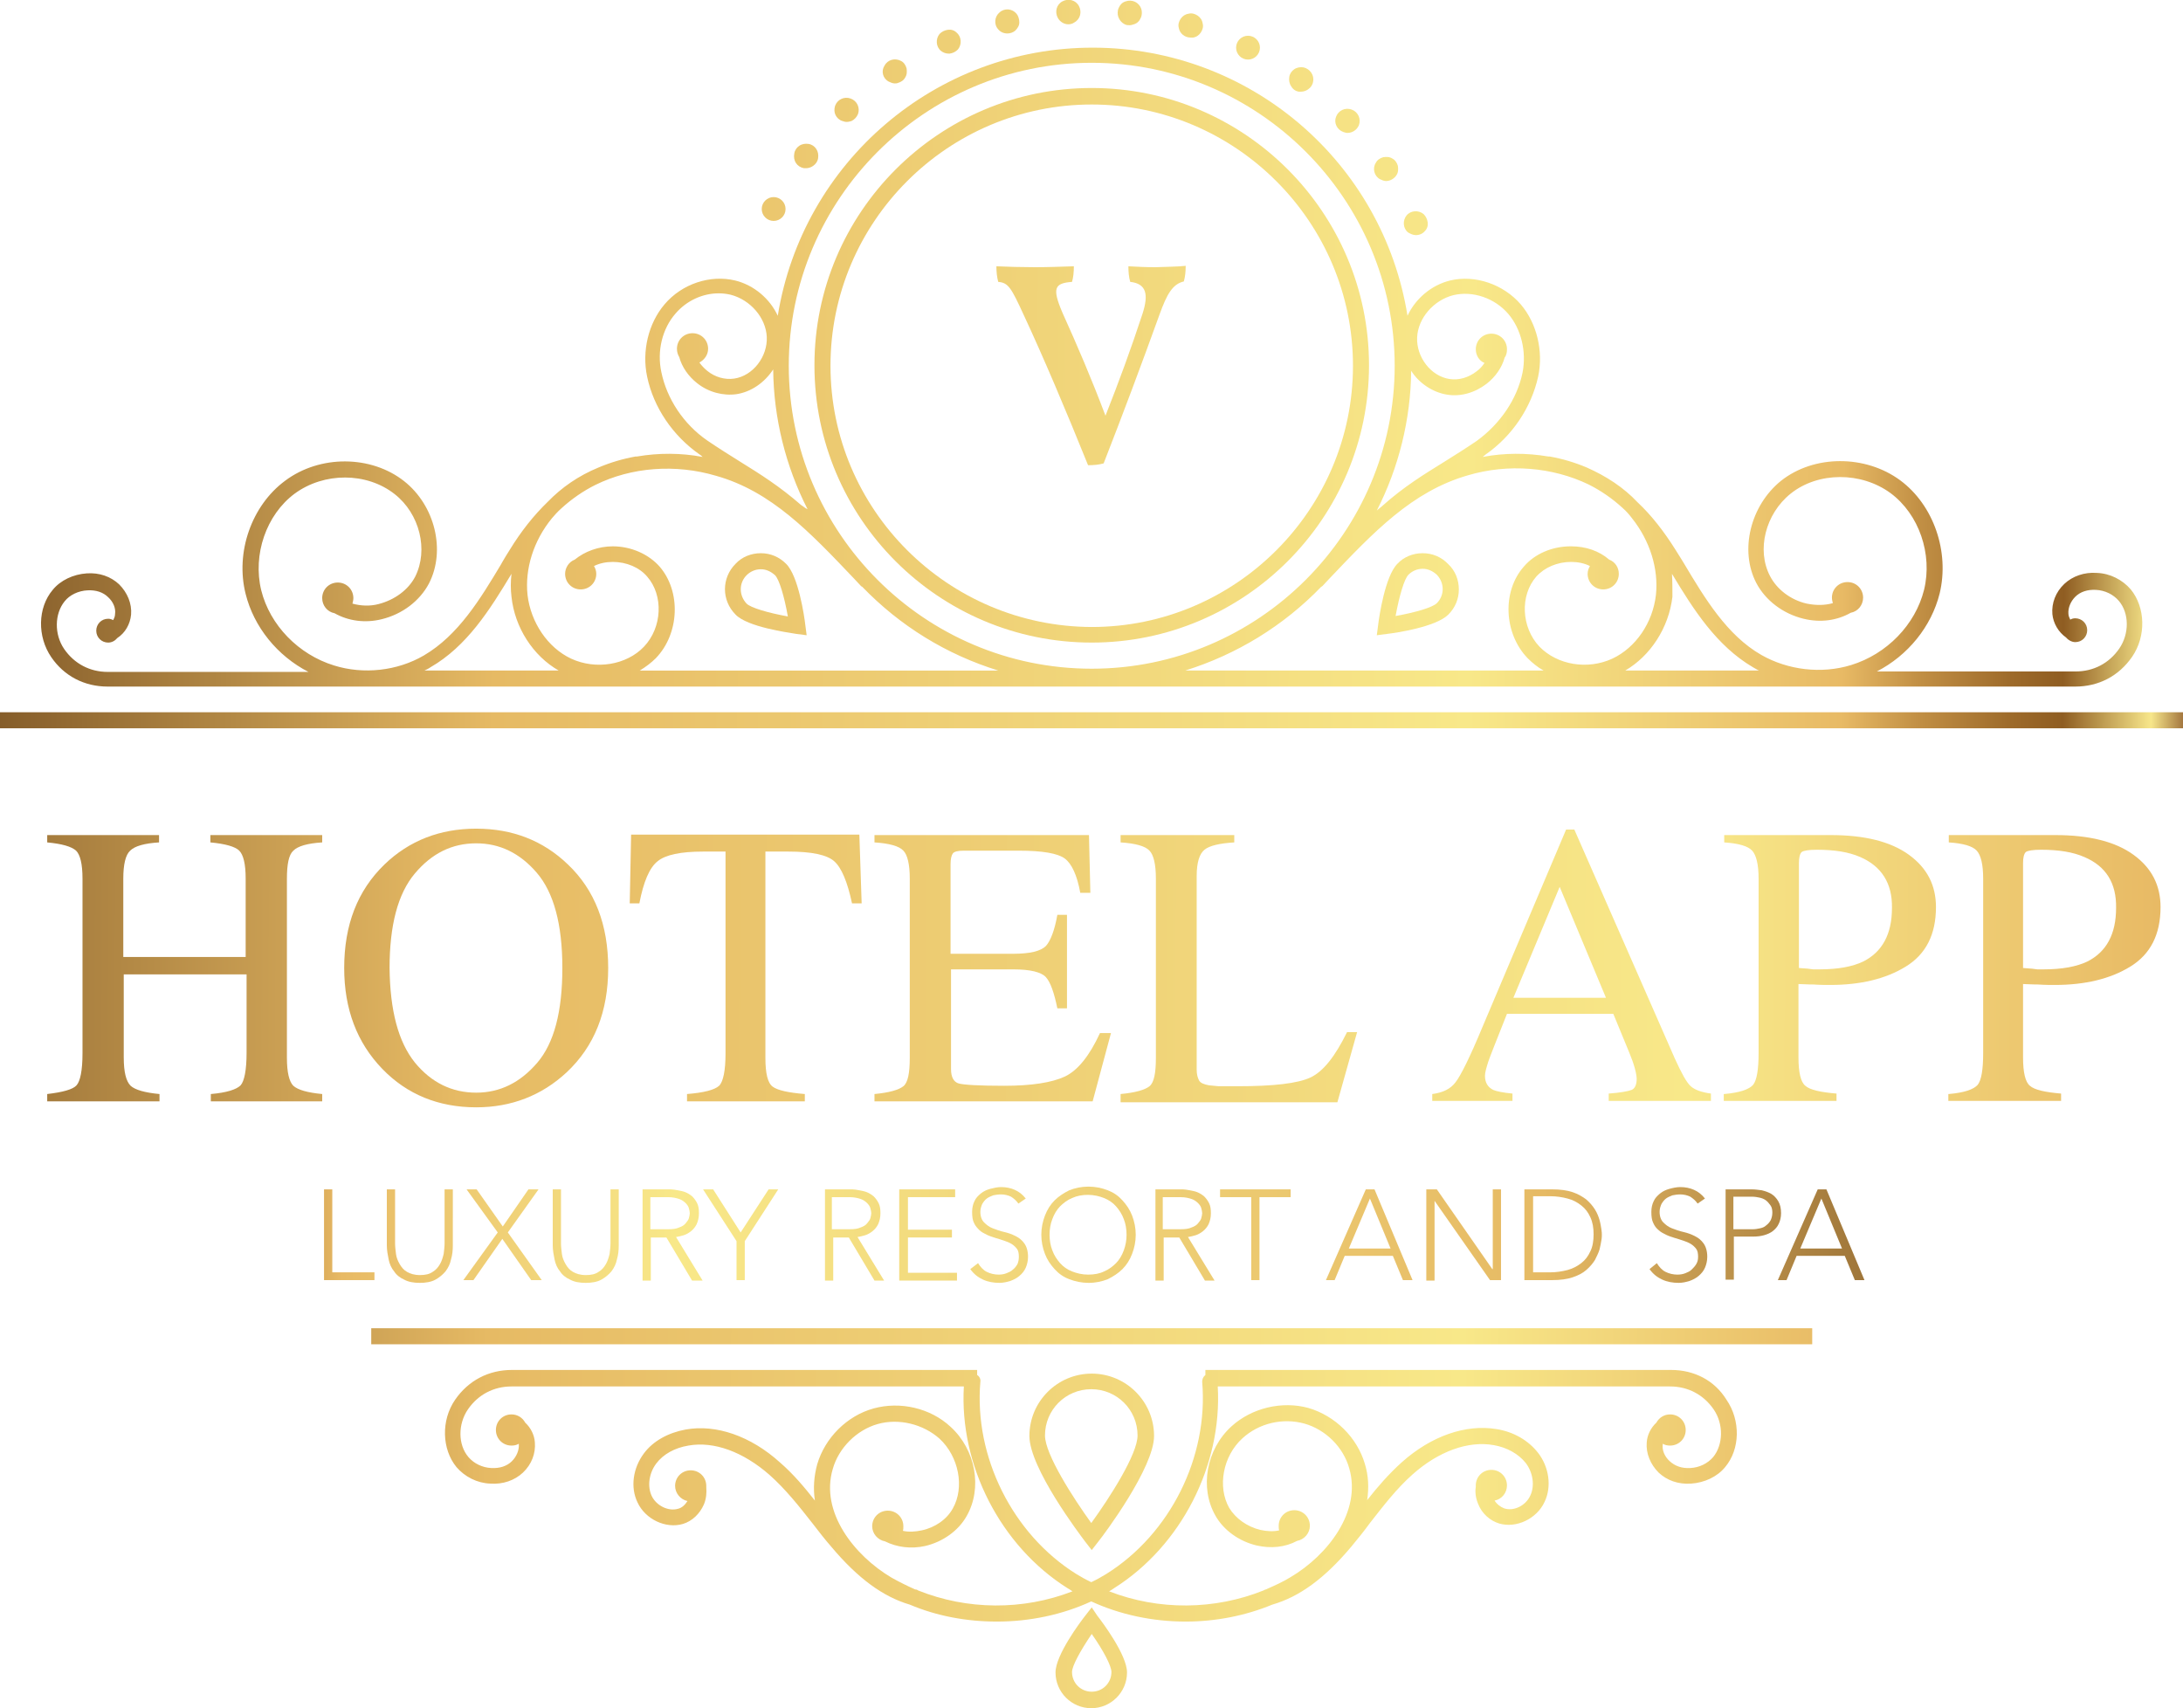 <?xml version="1.0" encoding="utf-8"?>
<!-- Generator: Adobe Illustrator 21.0.2, SVG Export Plug-In . SVG Version: 6.00 Build 0)  -->
<svg version="1.1" id="Capa_1" xmlns="http://www.w3.org/2000/svg" xmlns:xlink="http://www.w3.org/1999/xlink" x="0px" y="0px"
	 viewBox="0 0 476.3 372.7" style="enable-background:new 0 0 476.3 372.7;" xml:space="preserve">
<style type="text/css">
	.st0{fill:url(#SVGID_1_);}
	.st1{fill:url(#SVGID_2_);}
	.st2{fill:url(#SVGID_3_);}
	.st3{fill:url(#SVGID_4_);}
	.st4{fill:url(#SVGID_5_);}
	.st5{fill:url(#SVGID_6_);}
	.st6{fill:url(#SVGID_7_);}
	.st7{fill:url(#SVGID_8_);}
	.st8{fill:url(#SVGID_9_);}
	.st9{fill:url(#SVGID_10_);}
	.st10{fill:url(#SVGID_11_);}
	.st11{fill:url(#SVGID_12_);}
	.st12{fill:url(#SVGID_13_);}
	.st13{fill:url(#SVGID_14_);}
	.st14{fill:url(#SVGID_15_);}
	.st15{fill:url(#SVGID_16_);}
	.st16{fill:url(#SVGID_17_);}
	.st17{fill:url(#SVGID_18_);}
	.st18{fill:url(#SVGID_19_);}
	.st19{fill:url(#SVGID_20_);}
	.st20{fill:url(#SVGID_21_);}
	.st21{fill:url(#SVGID_22_);}
	.st22{fill:url(#SVGID_23_);}
	.st23{fill:url(#SVGID_24_);}
	.st24{fill:url(#SVGID_25_);}
	.st25{fill:url(#SVGID_26_);}
	.st26{fill:url(#SVGID_27_);}
	.st27{fill:url(#SVGID_28_);}
	.st28{fill:url(#SVGID_29_);}
	.st29{fill:url(#SVGID_30_);}
	.st30{fill:url(#SVGID_31_);}
	.st31{fill:url(#SVGID_32_);}
	.st32{fill:url(#SVGID_33_);}
	.st33{fill:url(#SVGID_34_);}
	.st34{fill:url(#SVGID_35_);}
	.st35{fill:url(#SVGID_36_);}
	.st36{fill:url(#SVGID_37_);}
	.st37{fill:url(#SVGID_38_);}
	.st38{fill:url(#SVGID_39_);}
	.st39{fill:url(#SVGID_40_);}
	.st40{fill:url(#SVGID_41_);}
	.st41{fill:url(#SVGID_42_);}
	.st42{fill:url(#SVGID_43_);}
	.st43{fill:url(#SVGID_44_);}
	.st44{fill:url(#SVGID_45_);}
	.st45{fill:url(#SVGID_46_);}
	.st46{fill:url(#SVGID_47_);}
	.st47{fill:url(#SVGID_48_);}
	.st48{fill:url(#SVGID_49_);}
	.st49{fill:url(#SVGID_50_);}
</style>
<g>
	<g>
		<linearGradient id="SVGID_1_" gradientUnits="userSpaceOnUse" x1="580.184" y1="212.815" x2="-86.567" y2="210.041">
			<stop  offset="0" style="stop-color:#281A10"/>
			<stop  offset="3.535311e-05" style="stop-color:#291B10"/>
			<stop  offset="1.135527e-03" style="stop-color:#402A1A"/>
			<stop  offset="2.356771e-03" style="stop-color:#553620"/>
			<stop  offset="3.762383e-03" style="stop-color:#663F22"/>
			<stop  offset="5.403440e-03" style="stop-color:#734624"/>
			<stop  offset="7.432601e-03" style="stop-color:#7D4B24"/>
			<stop  offset="1.027926e-02" style="stop-color:#834D24"/>
			<stop  offset="1.818180e-02" style="stop-color:#854E24"/>
			<stop  offset="3.636360e-02" style="stop-color:#F7E68A"/>
			<stop  offset="7.272730e-02" style="stop-color:#8F5D22"/>
			<stop  offset="9.400044e-02" style="stop-color:#9D6A2A"/>
			<stop  offset="0.133" style="stop-color:#C29045"/>
			<stop  offset="0.164" style="stop-color:#E8BA65"/>
			<stop  offset="0.318" style="stop-color:#F8E889"/>
			<stop  offset="0.72" style="stop-color:#E6BA64"/>
			<stop  offset="1" style="stop-color:#613A14"/>
		</linearGradient>
		<path class="st0" d="M10.3,238.7c3.4-0.4,5.6-1,6.4-1.9s1.3-3.2,1.3-7v-38.1c0-3.2-0.5-5.2-1.4-6.1c-1-0.9-3.1-1.5-6.3-1.8v-1.6
			h24.4v1.6c-3.2,0.2-5.3,0.8-6.3,1.8c-1,0.9-1.5,3-1.5,6.1v17.1h26.7v-17.1c0-3.2-0.5-5.2-1.4-6.1s-3.1-1.5-6.3-1.8v-1.6h24.4v1.6
			c-3.2,0.2-5.3,0.8-6.3,1.8c-1,0.9-1.4,3-1.4,6.1v39.1c0,3.2,0.5,5.2,1.4,6.1c1,0.9,3.1,1.5,6.3,1.8v1.6H46v-1.6
			c3.5-0.3,5.6-1,6.5-1.9c0.8-0.9,1.3-3.3,1.3-7.1v-17.1H27v18.1c0,3.2,0.5,5.2,1.5,6.2c1,0.9,3.1,1.5,6.3,1.8v1.6H10.3V238.7z"/>
		<linearGradient id="SVGID_2_" gradientUnits="userSpaceOnUse" x1="580.184" y1="212.815" x2="-86.567" y2="210.041">
			<stop  offset="0" style="stop-color:#281A10"/>
			<stop  offset="3.535311e-05" style="stop-color:#291B10"/>
			<stop  offset="1.135527e-03" style="stop-color:#402A1A"/>
			<stop  offset="2.356771e-03" style="stop-color:#553620"/>
			<stop  offset="3.762383e-03" style="stop-color:#663F22"/>
			<stop  offset="5.403440e-03" style="stop-color:#734624"/>
			<stop  offset="7.432601e-03" style="stop-color:#7D4B24"/>
			<stop  offset="1.027926e-02" style="stop-color:#834D24"/>
			<stop  offset="1.818180e-02" style="stop-color:#854E24"/>
			<stop  offset="3.636360e-02" style="stop-color:#F7E68A"/>
			<stop  offset="7.272730e-02" style="stop-color:#8F5D22"/>
			<stop  offset="9.400044e-02" style="stop-color:#9D6A2A"/>
			<stop  offset="0.133" style="stop-color:#C29045"/>
			<stop  offset="0.164" style="stop-color:#E8BA65"/>
			<stop  offset="0.318" style="stop-color:#F8E889"/>
			<stop  offset="0.72" style="stop-color:#E6BA64"/>
			<stop  offset="1" style="stop-color:#613A14"/>
		</linearGradient>
		<path class="st1" d="M83.9,188.6c5.4-5.2,12.1-7.8,20-7.8c7.9,0,14.6,2.6,20,7.8c5.9,5.6,8.8,13.2,8.8,22.6c0,9.5-3,17.1-9.1,22.8
			c-5.4,5-12,7.6-19.7,7.6c-8.2,0-15.1-2.8-20.5-8.4c-5.5-5.7-8.3-13-8.3-22C75.1,201.8,78,194.3,83.9,188.6z M90.5,231.8
			c3.6,4.4,8.1,6.6,13.4,6.6c5.2,0,9.6-2.2,13.3-6.5c3.7-4.3,5.5-11.2,5.5-20.7c0-9.6-1.9-16.5-5.6-20.8c-3.7-4.3-8.1-6.4-13.2-6.4
			c-5.3,0-9.7,2.2-13.4,6.6c-3.7,4.4-5.5,11.3-5.5,20.6C85.1,220.5,86.9,227.3,90.5,231.8z"/>
		<linearGradient id="SVGID_3_" gradientUnits="userSpaceOnUse" x1="580.184" y1="212.815" x2="-86.567" y2="210.041">
			<stop  offset="0" style="stop-color:#281A10"/>
			<stop  offset="3.535311e-05" style="stop-color:#291B10"/>
			<stop  offset="1.135527e-03" style="stop-color:#402A1A"/>
			<stop  offset="2.356771e-03" style="stop-color:#553620"/>
			<stop  offset="3.762383e-03" style="stop-color:#663F22"/>
			<stop  offset="5.403440e-03" style="stop-color:#734624"/>
			<stop  offset="7.432601e-03" style="stop-color:#7D4B24"/>
			<stop  offset="1.027926e-02" style="stop-color:#834D24"/>
			<stop  offset="1.818180e-02" style="stop-color:#854E24"/>
			<stop  offset="3.636360e-02" style="stop-color:#F7E68A"/>
			<stop  offset="7.272730e-02" style="stop-color:#8F5D22"/>
			<stop  offset="9.400044e-02" style="stop-color:#9D6A2A"/>
			<stop  offset="0.133" style="stop-color:#C29045"/>
			<stop  offset="0.164" style="stop-color:#E8BA65"/>
			<stop  offset="0.318" style="stop-color:#F8E889"/>
			<stop  offset="0.72" style="stop-color:#E6BA64"/>
			<stop  offset="1" style="stop-color:#613A14"/>
		</linearGradient>
		<path class="st2" d="M137.7,182.1h49.8l0.5,15h-2.1c-1-4.7-2.3-7.8-3.9-9.2s-4.9-2.1-10-2.1H167v45c0,3.4,0.5,5.5,1.6,6.3
			c1.1,0.8,3.4,1.3,7,1.6v1.6h-25.7v-1.6c3.7-0.3,6-0.9,7-1.8c0.9-0.9,1.4-3.3,1.4-7.1v-44h-4.9c-4.9,0-8.2,0.7-9.9,2.1
			c-1.8,1.4-3.1,4.5-4,9.2h-2.1L137.7,182.1z"/>
		<linearGradient id="SVGID_4_" gradientUnits="userSpaceOnUse" x1="580.184" y1="212.815" x2="-86.567" y2="210.041">
			<stop  offset="0" style="stop-color:#281A10"/>
			<stop  offset="3.535311e-05" style="stop-color:#291B10"/>
			<stop  offset="1.135527e-03" style="stop-color:#402A1A"/>
			<stop  offset="2.356771e-03" style="stop-color:#553620"/>
			<stop  offset="3.762383e-03" style="stop-color:#663F22"/>
			<stop  offset="5.403440e-03" style="stop-color:#734624"/>
			<stop  offset="7.432601e-03" style="stop-color:#7D4B24"/>
			<stop  offset="1.027926e-02" style="stop-color:#834D24"/>
			<stop  offset="1.818180e-02" style="stop-color:#854E24"/>
			<stop  offset="3.636360e-02" style="stop-color:#F7E68A"/>
			<stop  offset="7.272730e-02" style="stop-color:#8F5D22"/>
			<stop  offset="9.400044e-02" style="stop-color:#9D6A2A"/>
			<stop  offset="0.133" style="stop-color:#C29045"/>
			<stop  offset="0.164" style="stop-color:#E8BA65"/>
			<stop  offset="0.318" style="stop-color:#F8E889"/>
			<stop  offset="0.72" style="stop-color:#E6BA64"/>
			<stop  offset="1" style="stop-color:#613A14"/>
		</linearGradient>
		<path class="st3" d="M190.8,238.7c3.2-0.3,5.3-0.9,6.3-1.7c1-0.8,1.4-2.9,1.4-6.2v-39.1c0-3.1-0.5-5.2-1.4-6.1
			c-0.9-1-3.1-1.6-6.3-1.8v-1.6h46.8l0.3,12.6h-2.2c-0.7-3.9-1.9-6.4-3.4-7.5c-1.5-1.1-4.8-1.7-10-1.7h-12c-1.3,0-2.1,0.2-2.4,0.6
			c-0.3,0.4-0.5,1.2-0.5,2.3v19.6H221c3.8,0,6.1-0.6,7.2-1.7c1-1.1,1.9-3.4,2.5-6.8h2.1V220h-2.1c-0.7-3.4-1.5-5.7-2.5-6.8
			c-1-1.1-3.4-1.7-7.1-1.7h-13.6v21.8c0,1.7,0.6,2.8,1.7,3.1c1.1,0.3,4.4,0.5,9.9,0.5c6,0,10.4-0.7,13.2-2c2.8-1.3,5.4-4.5,7.7-9.5
			h2.4l-4,14.9h-47.6V238.7z"/>
		<linearGradient id="SVGID_5_" gradientUnits="userSpaceOnUse" x1="580.184" y1="212.815" x2="-86.567" y2="210.041">
			<stop  offset="0" style="stop-color:#281A10"/>
			<stop  offset="3.535311e-05" style="stop-color:#291B10"/>
			<stop  offset="1.135527e-03" style="stop-color:#402A1A"/>
			<stop  offset="2.356771e-03" style="stop-color:#553620"/>
			<stop  offset="3.762383e-03" style="stop-color:#663F22"/>
			<stop  offset="5.403440e-03" style="stop-color:#734624"/>
			<stop  offset="7.432601e-03" style="stop-color:#7D4B24"/>
			<stop  offset="1.027926e-02" style="stop-color:#834D24"/>
			<stop  offset="1.818180e-02" style="stop-color:#854E24"/>
			<stop  offset="3.636360e-02" style="stop-color:#F7E68A"/>
			<stop  offset="7.272730e-02" style="stop-color:#8F5D22"/>
			<stop  offset="9.400044e-02" style="stop-color:#9D6A2A"/>
			<stop  offset="0.133" style="stop-color:#C29045"/>
			<stop  offset="0.164" style="stop-color:#E8BA65"/>
			<stop  offset="0.318" style="stop-color:#F8E889"/>
			<stop  offset="0.72" style="stop-color:#E6BA64"/>
			<stop  offset="1" style="stop-color:#613A14"/>
		</linearGradient>
		<path class="st4" d="M244.5,238.7c3.2-0.3,5.3-0.9,6.3-1.7c1-0.8,1.4-2.9,1.4-6.2v-39.1c0-3.1-0.5-5.2-1.4-6.1
			c-0.9-1-3.1-1.6-6.3-1.8v-1.6h24.8v1.6c-3.2,0.2-5.4,0.7-6.5,1.6c-1.1,0.9-1.7,2.8-1.7,5.7v42.3c0,1,0.2,1.7,0.5,2.3
			s1.1,0.9,2.2,1.1c0.7,0.1,1.4,0.1,2.1,0.2c0.7,0,2.1,0,4.1,0c7.8,0,13.1-0.6,15.9-1.9c2.8-1.3,5.4-4.6,8-9.9h2.2l-4.3,15.3h-47.3
			V238.7z"/>
		<linearGradient id="SVGID_6_" gradientUnits="userSpaceOnUse" x1="580.184" y1="212.815" x2="-86.567" y2="210.041">
			<stop  offset="0" style="stop-color:#281A10"/>
			<stop  offset="3.535311e-05" style="stop-color:#291B10"/>
			<stop  offset="1.135527e-03" style="stop-color:#402A1A"/>
			<stop  offset="2.356771e-03" style="stop-color:#553620"/>
			<stop  offset="3.762383e-03" style="stop-color:#663F22"/>
			<stop  offset="5.403440e-03" style="stop-color:#734624"/>
			<stop  offset="7.432601e-03" style="stop-color:#7D4B24"/>
			<stop  offset="1.027926e-02" style="stop-color:#834D24"/>
			<stop  offset="1.818180e-02" style="stop-color:#854E24"/>
			<stop  offset="3.636360e-02" style="stop-color:#F7E68A"/>
			<stop  offset="7.272730e-02" style="stop-color:#8F5D22"/>
			<stop  offset="9.400044e-02" style="stop-color:#9D6A2A"/>
			<stop  offset="0.133" style="stop-color:#C29045"/>
			<stop  offset="0.164" style="stop-color:#E8BA65"/>
			<stop  offset="0.318" style="stop-color:#F8E889"/>
			<stop  offset="0.72" style="stop-color:#E6BA64"/>
			<stop  offset="1" style="stop-color:#613A14"/>
		</linearGradient>
		<path class="st5" d="M312.5,240.3v-1.6c2.3-0.3,4-1.1,5.1-2.6c1.1-1.4,3.1-5.4,5.8-11.9l18.3-43.2h1.8l21.9,49.9
			c1.5,3.3,2.6,5.3,3.5,6.1s2.3,1.3,4.4,1.6v1.6H351v-1.6c2.6-0.2,4.2-0.5,5-0.8c0.7-0.3,1.1-1.1,1.1-2.4c0-0.4-0.1-1.2-0.4-2.3
			c-0.3-1.1-0.7-2.2-1.2-3.4l-3.5-8.5h-23.2c-2.3,5.8-3.7,9.3-4.1,10.5c-0.4,1.3-0.7,2.3-0.7,3c0,1.5,0.6,2.5,1.8,3.1
			c0.7,0.3,2.1,0.6,4.2,0.8v1.6H312.5z M350.4,217.7l-10.1-24.2l-10.1,24.2H350.4z"/>
		<linearGradient id="SVGID_7_" gradientUnits="userSpaceOnUse" x1="580.184" y1="212.815" x2="-86.567" y2="210.041">
			<stop  offset="0" style="stop-color:#281A10"/>
			<stop  offset="3.535311e-05" style="stop-color:#291B10"/>
			<stop  offset="1.135527e-03" style="stop-color:#402A1A"/>
			<stop  offset="2.356771e-03" style="stop-color:#553620"/>
			<stop  offset="3.762383e-03" style="stop-color:#663F22"/>
			<stop  offset="5.403440e-03" style="stop-color:#734624"/>
			<stop  offset="7.432601e-03" style="stop-color:#7D4B24"/>
			<stop  offset="1.027926e-02" style="stop-color:#834D24"/>
			<stop  offset="1.818180e-02" style="stop-color:#854E24"/>
			<stop  offset="3.636360e-02" style="stop-color:#F7E68A"/>
			<stop  offset="7.272730e-02" style="stop-color:#8F5D22"/>
			<stop  offset="9.400044e-02" style="stop-color:#9D6A2A"/>
			<stop  offset="0.133" style="stop-color:#C29045"/>
			<stop  offset="0.164" style="stop-color:#E8BA65"/>
			<stop  offset="0.318" style="stop-color:#F8E889"/>
			<stop  offset="0.72" style="stop-color:#E6BA64"/>
			<stop  offset="1" style="stop-color:#613A14"/>
		</linearGradient>
		<path class="st6" d="M376.2,238.7c3.4-0.3,5.4-1,6.3-2c0.8-1,1.2-3.3,1.2-6.9v-38.1c0-3.1-0.5-5.1-1.4-6.1c-0.9-1-3-1.6-6.1-1.8
			v-1.6h23.2c7.4,0,13.1,1.4,17.1,4.3c4,2.9,5.9,6.7,5.9,11.4c0,6-2.2,10.3-6.6,13c-4.4,2.7-9.9,4-16.5,4c-0.9,0-2.2,0-3.6-0.1
			c-1.5,0-2.6-0.1-3.3-0.1v16c0,3.3,0.5,5.4,1.5,6.2c1,0.9,3.3,1.4,6.8,1.7v1.6h-24.6V238.7z M405.9,187c-2.5-1.1-5.6-1.6-9.5-1.6
			c-1.8,0-2.9,0.2-3.3,0.5c-0.4,0.4-0.6,1.2-0.6,2.4v22.9c1.6,0.1,2.6,0.2,3.1,0.3c0.5,0,1,0,1.4,0c4,0,7.2-0.6,9.5-1.7
			c4.2-2.1,6.3-6,6.3-11.7C412.9,192.7,410.5,189,405.9,187z"/>
		<linearGradient id="SVGID_8_" gradientUnits="userSpaceOnUse" x1="580.184" y1="212.815" x2="-86.567" y2="210.041">
			<stop  offset="0" style="stop-color:#281A10"/>
			<stop  offset="3.535311e-05" style="stop-color:#291B10"/>
			<stop  offset="1.135527e-03" style="stop-color:#402A1A"/>
			<stop  offset="2.356771e-03" style="stop-color:#553620"/>
			<stop  offset="3.762383e-03" style="stop-color:#663F22"/>
			<stop  offset="5.403440e-03" style="stop-color:#734624"/>
			<stop  offset="7.432601e-03" style="stop-color:#7D4B24"/>
			<stop  offset="1.027926e-02" style="stop-color:#834D24"/>
			<stop  offset="1.818180e-02" style="stop-color:#854E24"/>
			<stop  offset="3.636360e-02" style="stop-color:#F7E68A"/>
			<stop  offset="7.272730e-02" style="stop-color:#8F5D22"/>
			<stop  offset="9.400044e-02" style="stop-color:#9D6A2A"/>
			<stop  offset="0.133" style="stop-color:#C29045"/>
			<stop  offset="0.164" style="stop-color:#E8BA65"/>
			<stop  offset="0.318" style="stop-color:#F8E889"/>
			<stop  offset="0.72" style="stop-color:#E6BA64"/>
			<stop  offset="1" style="stop-color:#613A14"/>
		</linearGradient>
		<path class="st7" d="M425.2,238.7c3.4-0.3,5.4-1,6.3-2c0.8-1,1.2-3.3,1.2-6.9v-38.1c0-3.1-0.5-5.1-1.4-6.1c-0.9-1-3-1.6-6.1-1.8
			v-1.6h23.2c7.4,0,13.1,1.4,17.1,4.3c4,2.9,5.9,6.7,5.9,11.4c0,6-2.2,10.3-6.6,13c-4.4,2.7-9.9,4-16.5,4c-0.9,0-2.2,0-3.6-0.1
			c-1.5,0-2.6-0.1-3.3-0.1v16c0,3.3,0.5,5.4,1.5,6.2c1,0.9,3.3,1.4,6.8,1.7v1.6h-24.6V238.7z M454.8,187c-2.5-1.1-5.6-1.6-9.5-1.6
			c-1.8,0-2.9,0.2-3.3,0.5c-0.4,0.4-0.6,1.2-0.6,2.4v22.9c1.6,0.1,2.6,0.2,3.1,0.3c0.5,0,1,0,1.4,0c4,0,7.2-0.6,9.5-1.7
			c4.2-2.1,6.3-6,6.3-11.7C461.8,192.7,459.5,189,454.8,187z"/>
	</g>
</g>
<g>
	<g>
		<linearGradient id="SVGID_9_" gradientUnits="userSpaceOnUse" x1="-2.675" y1="270.484" x2="468.708" y2="268.722">
			<stop  offset="0" style="stop-color:#281A10"/>
			<stop  offset="3.535311e-05" style="stop-color:#291B10"/>
			<stop  offset="1.135527e-03" style="stop-color:#402A1A"/>
			<stop  offset="2.356771e-03" style="stop-color:#553620"/>
			<stop  offset="3.762383e-03" style="stop-color:#663F22"/>
			<stop  offset="5.403440e-03" style="stop-color:#734624"/>
			<stop  offset="7.432601e-03" style="stop-color:#7D4B24"/>
			<stop  offset="1.027926e-02" style="stop-color:#834D24"/>
			<stop  offset="1.818180e-02" style="stop-color:#854E24"/>
			<stop  offset="3.636360e-02" style="stop-color:#F7E68A"/>
			<stop  offset="7.272730e-02" style="stop-color:#8F5D22"/>
			<stop  offset="9.400044e-02" style="stop-color:#9D6A2A"/>
			<stop  offset="0.133" style="stop-color:#C29045"/>
			<stop  offset="0.164" style="stop-color:#E8BA65"/>
			<stop  offset="0.318" style="stop-color:#F8E889"/>
			<stop  offset="0.72" style="stop-color:#E6BA64"/>
			<stop  offset="1" style="stop-color:#613A14"/>
		</linearGradient>
		<path class="st8" d="M70.7,259.5h1.8v18.1h9.2v1.7H70.7V259.5z"/>
		<linearGradient id="SVGID_10_" gradientUnits="userSpaceOnUse" x1="-2.675" y1="270.484" x2="468.708" y2="268.722">
			<stop  offset="0" style="stop-color:#281A10"/>
			<stop  offset="3.535311e-05" style="stop-color:#291B10"/>
			<stop  offset="1.135527e-03" style="stop-color:#402A1A"/>
			<stop  offset="2.356771e-03" style="stop-color:#553620"/>
			<stop  offset="3.762383e-03" style="stop-color:#663F22"/>
			<stop  offset="5.403440e-03" style="stop-color:#734624"/>
			<stop  offset="7.432601e-03" style="stop-color:#7D4B24"/>
			<stop  offset="1.027926e-02" style="stop-color:#834D24"/>
			<stop  offset="1.818180e-02" style="stop-color:#854E24"/>
			<stop  offset="3.636360e-02" style="stop-color:#F7E68A"/>
			<stop  offset="7.272730e-02" style="stop-color:#8F5D22"/>
			<stop  offset="9.400044e-02" style="stop-color:#9D6A2A"/>
			<stop  offset="0.133" style="stop-color:#C29045"/>
			<stop  offset="0.164" style="stop-color:#E8BA65"/>
			<stop  offset="0.318" style="stop-color:#F8E889"/>
			<stop  offset="0.72" style="stop-color:#E6BA64"/>
			<stop  offset="1" style="stop-color:#613A14"/>
		</linearGradient>
		<path class="st9" d="M98.8,271.7c0,1.1-0.1,2.1-0.4,3.1c-0.2,1-0.6,1.8-1.2,2.6c-0.6,0.7-1.3,1.3-2.2,1.8s-2.1,0.7-3.4,0.7
			c-1.3,0-2.5-0.2-3.4-0.7c-0.9-0.4-1.7-1-2.2-1.8c-0.6-0.7-1-1.6-1.2-2.6s-0.4-2-0.4-3.1v-12.2h1.8v11.8c0,0.7,0.1,1.5,0.2,2.3
			c0.1,0.8,0.4,1.5,0.8,2.2c0.4,0.7,0.9,1.3,1.6,1.7c0.7,0.4,1.6,0.7,2.8,0.7c1.2,0,2.1-0.2,2.8-0.7c0.7-0.4,1.2-1,1.6-1.7
			c0.4-0.7,0.6-1.4,0.8-2.2c0.1-0.8,0.2-1.6,0.2-2.3v-11.8h1.8V271.7z"/>
		<linearGradient id="SVGID_11_" gradientUnits="userSpaceOnUse" x1="-2.675" y1="270.484" x2="468.708" y2="268.722">
			<stop  offset="0" style="stop-color:#281A10"/>
			<stop  offset="3.535311e-05" style="stop-color:#291B10"/>
			<stop  offset="1.135527e-03" style="stop-color:#402A1A"/>
			<stop  offset="2.356771e-03" style="stop-color:#553620"/>
			<stop  offset="3.762383e-03" style="stop-color:#663F22"/>
			<stop  offset="5.403440e-03" style="stop-color:#734624"/>
			<stop  offset="7.432601e-03" style="stop-color:#7D4B24"/>
			<stop  offset="1.027926e-02" style="stop-color:#834D24"/>
			<stop  offset="1.818180e-02" style="stop-color:#854E24"/>
			<stop  offset="3.636360e-02" style="stop-color:#F7E68A"/>
			<stop  offset="7.272730e-02" style="stop-color:#8F5D22"/>
			<stop  offset="9.400044e-02" style="stop-color:#9D6A2A"/>
			<stop  offset="0.133" style="stop-color:#C29045"/>
			<stop  offset="0.164" style="stop-color:#E8BA65"/>
			<stop  offset="0.318" style="stop-color:#F8E889"/>
			<stop  offset="0.72" style="stop-color:#E6BA64"/>
			<stop  offset="1" style="stop-color:#613A14"/>
		</linearGradient>
		<path class="st10" d="M108.6,268.9l-6.8-9.4h2.2l5.7,8.1l5.6-8.1h2.2l-6.7,9.4l7.4,10.4h-2.3l-6.3-9l-6.3,9h-2.2L108.6,268.9z"/>
		<linearGradient id="SVGID_12_" gradientUnits="userSpaceOnUse" x1="-2.675" y1="270.484" x2="468.708" y2="268.722">
			<stop  offset="0" style="stop-color:#281A10"/>
			<stop  offset="3.535311e-05" style="stop-color:#291B10"/>
			<stop  offset="1.135527e-03" style="stop-color:#402A1A"/>
			<stop  offset="2.356771e-03" style="stop-color:#553620"/>
			<stop  offset="3.762383e-03" style="stop-color:#663F22"/>
			<stop  offset="5.403440e-03" style="stop-color:#734624"/>
			<stop  offset="7.432601e-03" style="stop-color:#7D4B24"/>
			<stop  offset="1.027926e-02" style="stop-color:#834D24"/>
			<stop  offset="1.818180e-02" style="stop-color:#854E24"/>
			<stop  offset="3.636360e-02" style="stop-color:#F7E68A"/>
			<stop  offset="7.272730e-02" style="stop-color:#8F5D22"/>
			<stop  offset="9.400044e-02" style="stop-color:#9D6A2A"/>
			<stop  offset="0.133" style="stop-color:#C29045"/>
			<stop  offset="0.164" style="stop-color:#E8BA65"/>
			<stop  offset="0.318" style="stop-color:#F8E889"/>
			<stop  offset="0.72" style="stop-color:#E6BA64"/>
			<stop  offset="1" style="stop-color:#613A14"/>
		</linearGradient>
		<path class="st11" d="M135,271.7c0,1.1-0.1,2.1-0.4,3.1c-0.2,1-0.6,1.8-1.2,2.6c-0.6,0.7-1.3,1.3-2.2,1.8s-2.1,0.7-3.4,0.7
			c-1.3,0-2.5-0.2-3.4-0.7c-0.9-0.4-1.7-1-2.2-1.8c-0.6-0.7-1-1.6-1.2-2.6s-0.4-2-0.4-3.1v-12.2h1.8v11.8c0,0.7,0.1,1.5,0.2,2.3
			c0.1,0.8,0.4,1.5,0.8,2.2c0.4,0.7,0.9,1.3,1.6,1.7c0.7,0.4,1.6,0.7,2.8,0.7c1.2,0,2.1-0.2,2.8-0.7c0.7-0.4,1.2-1,1.6-1.7
			c0.4-0.7,0.6-1.4,0.8-2.2c0.1-0.8,0.2-1.6,0.2-2.3v-11.8h1.8V271.7z"/>
		<linearGradient id="SVGID_13_" gradientUnits="userSpaceOnUse" x1="-2.675" y1="270.484" x2="468.708" y2="268.722">
			<stop  offset="0" style="stop-color:#281A10"/>
			<stop  offset="3.535311e-05" style="stop-color:#291B10"/>
			<stop  offset="1.135527e-03" style="stop-color:#402A1A"/>
			<stop  offset="2.356771e-03" style="stop-color:#553620"/>
			<stop  offset="3.762383e-03" style="stop-color:#663F22"/>
			<stop  offset="5.403440e-03" style="stop-color:#734624"/>
			<stop  offset="7.432601e-03" style="stop-color:#7D4B24"/>
			<stop  offset="1.027926e-02" style="stop-color:#834D24"/>
			<stop  offset="1.818180e-02" style="stop-color:#854E24"/>
			<stop  offset="3.636360e-02" style="stop-color:#F7E68A"/>
			<stop  offset="7.272730e-02" style="stop-color:#8F5D22"/>
			<stop  offset="9.400044e-02" style="stop-color:#9D6A2A"/>
			<stop  offset="0.133" style="stop-color:#C29045"/>
			<stop  offset="0.164" style="stop-color:#E8BA65"/>
			<stop  offset="0.318" style="stop-color:#F8E889"/>
			<stop  offset="0.72" style="stop-color:#E6BA64"/>
			<stop  offset="1" style="stop-color:#613A14"/>
		</linearGradient>
		<path class="st12" d="M140.1,259.5h5.2c0.3,0,0.6,0,1.1,0c0.4,0,0.9,0.1,1.5,0.2c0.5,0.1,1.1,0.2,1.6,0.4c0.5,0.2,1,0.5,1.5,0.9
			c0.4,0.4,0.8,0.9,1.1,1.5c0.3,0.6,0.4,1.3,0.4,2.2c0,1-0.2,1.7-0.5,2.4c-0.3,0.6-0.7,1.1-1.2,1.5s-1,0.7-1.6,0.9
			c-0.6,0.2-1.2,0.3-1.7,0.4l5.8,9.5H151l-5.6-9.4h-3.4v9.4h-1.8V259.5z M141.9,268.2h3.9c1,0,1.8-0.1,2.4-0.4
			c0.6-0.2,1.1-0.5,1.4-0.9s0.6-0.7,0.7-1.1c0.1-0.4,0.2-0.8,0.2-1.1s-0.1-0.7-0.2-1.1c-0.1-0.4-0.4-0.8-0.7-1.1s-0.8-0.7-1.4-0.9
			c-0.6-0.2-1.4-0.4-2.4-0.4h-3.9V268.2z"/>
		<linearGradient id="SVGID_14_" gradientUnits="userSpaceOnUse" x1="-2.675" y1="270.484" x2="468.708" y2="268.722">
			<stop  offset="0" style="stop-color:#281A10"/>
			<stop  offset="3.535311e-05" style="stop-color:#291B10"/>
			<stop  offset="1.135527e-03" style="stop-color:#402A1A"/>
			<stop  offset="2.356771e-03" style="stop-color:#553620"/>
			<stop  offset="3.762383e-03" style="stop-color:#663F22"/>
			<stop  offset="5.403440e-03" style="stop-color:#734624"/>
			<stop  offset="7.432601e-03" style="stop-color:#7D4B24"/>
			<stop  offset="1.027926e-02" style="stop-color:#834D24"/>
			<stop  offset="1.818180e-02" style="stop-color:#854E24"/>
			<stop  offset="3.636360e-02" style="stop-color:#F7E68A"/>
			<stop  offset="7.272730e-02" style="stop-color:#8F5D22"/>
			<stop  offset="9.400044e-02" style="stop-color:#9D6A2A"/>
			<stop  offset="0.133" style="stop-color:#C29045"/>
			<stop  offset="0.164" style="stop-color:#E8BA65"/>
			<stop  offset="0.318" style="stop-color:#F8E889"/>
			<stop  offset="0.72" style="stop-color:#E6BA64"/>
			<stop  offset="1" style="stop-color:#613A14"/>
		</linearGradient>
		<path class="st13" d="M160.7,270.8l-7.3-11.3h2.2l6,9.4l6.1-9.4h2.1l-7.3,11.3v8.5h-1.8V270.8z"/>
		<linearGradient id="SVGID_15_" gradientUnits="userSpaceOnUse" x1="-2.675" y1="270.484" x2="468.708" y2="268.722">
			<stop  offset="0" style="stop-color:#281A10"/>
			<stop  offset="3.535311e-05" style="stop-color:#291B10"/>
			<stop  offset="1.135527e-03" style="stop-color:#402A1A"/>
			<stop  offset="2.356771e-03" style="stop-color:#553620"/>
			<stop  offset="3.762383e-03" style="stop-color:#663F22"/>
			<stop  offset="5.403440e-03" style="stop-color:#734624"/>
			<stop  offset="7.432601e-03" style="stop-color:#7D4B24"/>
			<stop  offset="1.027926e-02" style="stop-color:#834D24"/>
			<stop  offset="1.818180e-02" style="stop-color:#854E24"/>
			<stop  offset="3.636360e-02" style="stop-color:#F7E68A"/>
			<stop  offset="7.272730e-02" style="stop-color:#8F5D22"/>
			<stop  offset="9.400044e-02" style="stop-color:#9D6A2A"/>
			<stop  offset="0.133" style="stop-color:#C29045"/>
			<stop  offset="0.164" style="stop-color:#E8BA65"/>
			<stop  offset="0.318" style="stop-color:#F8E889"/>
			<stop  offset="0.72" style="stop-color:#E6BA64"/>
			<stop  offset="1" style="stop-color:#613A14"/>
		</linearGradient>
		<path class="st14" d="M179.7,259.5h5.2c0.3,0,0.6,0,1.1,0c0.4,0,0.9,0.1,1.5,0.2c0.5,0.1,1.1,0.2,1.6,0.4c0.5,0.2,1,0.5,1.5,0.9
			c0.4,0.4,0.8,0.9,1.1,1.5c0.3,0.6,0.4,1.3,0.4,2.2c0,1-0.2,1.7-0.5,2.4c-0.3,0.6-0.7,1.1-1.2,1.5s-1,0.7-1.6,0.9
			c-0.6,0.2-1.2,0.3-1.7,0.4l5.8,9.5h-2.1l-5.6-9.4h-3.4v9.4h-1.8V259.5z M181.5,268.2h3.9c1,0,1.8-0.1,2.4-0.4
			c0.6-0.2,1.1-0.5,1.4-0.9s0.6-0.7,0.7-1.1c0.1-0.4,0.2-0.8,0.2-1.1s-0.1-0.7-0.2-1.1c-0.1-0.4-0.4-0.8-0.7-1.1s-0.8-0.7-1.4-0.9
			c-0.6-0.2-1.4-0.4-2.4-0.4h-3.9V268.2z"/>
		<linearGradient id="SVGID_16_" gradientUnits="userSpaceOnUse" x1="-2.675" y1="270.484" x2="468.708" y2="268.722">
			<stop  offset="0" style="stop-color:#281A10"/>
			<stop  offset="3.535311e-05" style="stop-color:#291B10"/>
			<stop  offset="1.135527e-03" style="stop-color:#402A1A"/>
			<stop  offset="2.356771e-03" style="stop-color:#553620"/>
			<stop  offset="3.762383e-03" style="stop-color:#663F22"/>
			<stop  offset="5.403440e-03" style="stop-color:#734624"/>
			<stop  offset="7.432601e-03" style="stop-color:#7D4B24"/>
			<stop  offset="1.027926e-02" style="stop-color:#834D24"/>
			<stop  offset="1.818180e-02" style="stop-color:#854E24"/>
			<stop  offset="3.636360e-02" style="stop-color:#F7E68A"/>
			<stop  offset="7.272730e-02" style="stop-color:#8F5D22"/>
			<stop  offset="9.400044e-02" style="stop-color:#9D6A2A"/>
			<stop  offset="0.133" style="stop-color:#C29045"/>
			<stop  offset="0.164" style="stop-color:#E8BA65"/>
			<stop  offset="0.318" style="stop-color:#F8E889"/>
			<stop  offset="0.72" style="stop-color:#E6BA64"/>
			<stop  offset="1" style="stop-color:#613A14"/>
		</linearGradient>
		<path class="st15" d="M196.3,259.5h12.1v1.7h-10.3v7.1h9.6v1.7h-9.6v7.7h10.7v1.7h-12.6V259.5z"/>
		<linearGradient id="SVGID_17_" gradientUnits="userSpaceOnUse" x1="-2.675" y1="270.484" x2="468.708" y2="268.722">
			<stop  offset="0" style="stop-color:#281A10"/>
			<stop  offset="3.535311e-05" style="stop-color:#291B10"/>
			<stop  offset="1.135527e-03" style="stop-color:#402A1A"/>
			<stop  offset="2.356771e-03" style="stop-color:#553620"/>
			<stop  offset="3.762383e-03" style="stop-color:#663F22"/>
			<stop  offset="5.403440e-03" style="stop-color:#734624"/>
			<stop  offset="7.432601e-03" style="stop-color:#7D4B24"/>
			<stop  offset="1.027926e-02" style="stop-color:#834D24"/>
			<stop  offset="1.818180e-02" style="stop-color:#854E24"/>
			<stop  offset="3.636360e-02" style="stop-color:#F7E68A"/>
			<stop  offset="7.272730e-02" style="stop-color:#8F5D22"/>
			<stop  offset="9.400044e-02" style="stop-color:#9D6A2A"/>
			<stop  offset="0.133" style="stop-color:#C29045"/>
			<stop  offset="0.164" style="stop-color:#E8BA65"/>
			<stop  offset="0.318" style="stop-color:#F8E889"/>
			<stop  offset="0.72" style="stop-color:#E6BA64"/>
			<stop  offset="1" style="stop-color:#613A14"/>
		</linearGradient>
		<path class="st16" d="M213.4,275.6c0.5,0.8,1.1,1.5,1.9,1.9c0.8,0.4,1.7,0.6,2.6,0.6c0.6,0,1.2-0.1,1.7-0.3c0.5-0.2,1-0.4,1.4-0.8
			c0.4-0.3,0.7-0.7,1-1.2c0.2-0.5,0.3-1,0.3-1.6c0-0.7-0.1-1.3-0.4-1.7c-0.3-0.4-0.7-0.8-1.2-1.1c-0.5-0.3-1-0.5-1.6-0.7
			c-0.6-0.2-1.2-0.4-1.9-0.6c-0.6-0.2-1.3-0.4-1.9-0.7c-0.6-0.3-1.2-0.6-1.6-1s-0.9-0.9-1.2-1.6c-0.3-0.6-0.4-1.4-0.4-2.4
			c0-0.9,0.2-1.7,0.5-2.3c0.3-0.7,0.8-1.2,1.4-1.7c0.6-0.5,1.3-0.8,2-1c0.8-0.2,1.6-0.4,2.4-0.4c1.1,0,2.1,0.2,3,0.6
			c0.9,0.4,1.7,1,2.4,1.9l-1.6,1.1c-0.5-0.7-1-1.1-1.6-1.5c-0.6-0.3-1.4-0.5-2.2-0.5c-0.6,0-1.2,0.1-1.7,0.2c-0.5,0.2-1,0.4-1.4,0.7
			s-0.7,0.7-1,1.2c-0.2,0.5-0.4,1-0.4,1.7c0,1,0.3,1.8,0.8,2.3s1.1,1,1.9,1.3c0.8,0.3,1.6,0.6,2.5,0.8c0.9,0.2,1.7,0.5,2.5,0.9
			c0.8,0.4,1.4,0.9,1.9,1.6s0.8,1.7,0.8,2.9c0,0.9-0.2,1.7-0.5,2.4c-0.3,0.7-0.8,1.3-1.4,1.8c-0.6,0.5-1.2,0.8-2,1.1
			c-0.7,0.2-1.5,0.4-2.3,0.4c-1.3,0-2.5-0.2-3.6-0.7c-1.1-0.5-2-1.2-2.8-2.3L213.4,275.6z"/>
		<linearGradient id="SVGID_18_" gradientUnits="userSpaceOnUse" x1="-2.675" y1="270.484" x2="468.708" y2="268.722">
			<stop  offset="0" style="stop-color:#281A10"/>
			<stop  offset="3.535311e-05" style="stop-color:#291B10"/>
			<stop  offset="1.135527e-03" style="stop-color:#402A1A"/>
			<stop  offset="2.356771e-03" style="stop-color:#553620"/>
			<stop  offset="3.762383e-03" style="stop-color:#663F22"/>
			<stop  offset="5.403440e-03" style="stop-color:#734624"/>
			<stop  offset="7.432601e-03" style="stop-color:#7D4B24"/>
			<stop  offset="1.027926e-02" style="stop-color:#834D24"/>
			<stop  offset="1.818180e-02" style="stop-color:#854E24"/>
			<stop  offset="3.636360e-02" style="stop-color:#F7E68A"/>
			<stop  offset="7.272730e-02" style="stop-color:#8F5D22"/>
			<stop  offset="9.400044e-02" style="stop-color:#9D6A2A"/>
			<stop  offset="0.133" style="stop-color:#C29045"/>
			<stop  offset="0.164" style="stop-color:#E8BA65"/>
			<stop  offset="0.318" style="stop-color:#F8E889"/>
			<stop  offset="0.72" style="stop-color:#E6BA64"/>
			<stop  offset="1" style="stop-color:#613A14"/>
		</linearGradient>
		<path class="st17" d="M227.2,269.4c0-1.5,0.3-2.9,0.8-4.2s1.2-2.4,2.1-3.3s2-1.6,3.2-2.2c1.3-0.5,2.6-0.8,4.2-0.8
			c1.5,0,2.9,0.3,4.2,0.8c1.3,0.5,2.3,1.2,3.2,2.2s1.6,2,2.1,3.3s0.8,2.7,0.8,4.2s-0.3,2.9-0.8,4.2s-1.2,2.4-2.1,3.3s-2,1.6-3.2,2.2
			c-1.3,0.5-2.6,0.8-4.2,0.8c-1.5,0-2.9-0.3-4.2-0.8c-1.3-0.5-2.3-1.2-3.2-2.2s-1.6-2-2.1-3.3S227.2,270.9,227.2,269.4z M229,269.4
			c0,1.2,0.2,2.4,0.6,3.4c0.4,1.1,1,2,1.7,2.8s1.6,1.4,2.6,1.8c1,0.4,2.2,0.7,3.5,0.7c1.3,0,2.5-0.2,3.5-0.7c1-0.4,1.9-1.1,2.6-1.8
			s1.3-1.7,1.7-2.8c0.4-1.1,0.6-2.2,0.6-3.4c0-1.2-0.2-2.4-0.6-3.4c-0.4-1.1-1-2-1.7-2.8s-1.6-1.4-2.6-1.8c-1-0.4-2.2-0.7-3.5-0.7
			c-1.3,0-2.4,0.2-3.5,0.7c-1,0.4-1.9,1.1-2.6,1.8s-1.3,1.7-1.7,2.8C229.2,267,229,268.2,229,269.4z"/>
		<linearGradient id="SVGID_19_" gradientUnits="userSpaceOnUse" x1="-2.675" y1="270.484" x2="468.708" y2="268.722">
			<stop  offset="0" style="stop-color:#281A10"/>
			<stop  offset="3.535311e-05" style="stop-color:#291B10"/>
			<stop  offset="1.135527e-03" style="stop-color:#402A1A"/>
			<stop  offset="2.356771e-03" style="stop-color:#553620"/>
			<stop  offset="3.762383e-03" style="stop-color:#663F22"/>
			<stop  offset="5.403440e-03" style="stop-color:#734624"/>
			<stop  offset="7.432601e-03" style="stop-color:#7D4B24"/>
			<stop  offset="1.027926e-02" style="stop-color:#834D24"/>
			<stop  offset="1.818180e-02" style="stop-color:#854E24"/>
			<stop  offset="3.636360e-02" style="stop-color:#F7E68A"/>
			<stop  offset="7.272730e-02" style="stop-color:#8F5D22"/>
			<stop  offset="9.400044e-02" style="stop-color:#9D6A2A"/>
			<stop  offset="0.133" style="stop-color:#C29045"/>
			<stop  offset="0.164" style="stop-color:#E8BA65"/>
			<stop  offset="0.318" style="stop-color:#F8E889"/>
			<stop  offset="0.72" style="stop-color:#E6BA64"/>
			<stop  offset="1" style="stop-color:#613A14"/>
		</linearGradient>
		<path class="st18" d="M251.8,259.5h5.2c0.3,0,0.6,0,1.1,0c0.4,0,0.9,0.1,1.5,0.2c0.5,0.1,1.1,0.2,1.6,0.4c0.5,0.2,1,0.5,1.5,0.9
			c0.4,0.4,0.8,0.9,1.1,1.5c0.3,0.6,0.4,1.3,0.4,2.2c0,1-0.2,1.7-0.5,2.4c-0.3,0.6-0.7,1.1-1.2,1.5s-1,0.7-1.6,0.9
			c-0.6,0.2-1.2,0.3-1.7,0.4l5.8,9.5h-2.1l-5.6-9.4h-3.4v9.4h-1.8V259.5z M253.7,268.2h3.9c1,0,1.8-0.1,2.4-0.4
			c0.6-0.2,1.1-0.5,1.4-0.9s0.6-0.7,0.7-1.1c0.1-0.4,0.2-0.8,0.2-1.1s-0.1-0.7-0.2-1.1c-0.1-0.4-0.4-0.8-0.7-1.1s-0.8-0.7-1.4-0.9
			c-0.6-0.2-1.4-0.4-2.4-0.4h-3.9V268.2z"/>
		<linearGradient id="SVGID_20_" gradientUnits="userSpaceOnUse" x1="-2.675" y1="270.484" x2="468.708" y2="268.722">
			<stop  offset="0" style="stop-color:#281A10"/>
			<stop  offset="3.535311e-05" style="stop-color:#291B10"/>
			<stop  offset="1.135527e-03" style="stop-color:#402A1A"/>
			<stop  offset="2.356771e-03" style="stop-color:#553620"/>
			<stop  offset="3.762383e-03" style="stop-color:#663F22"/>
			<stop  offset="5.403440e-03" style="stop-color:#734624"/>
			<stop  offset="7.432601e-03" style="stop-color:#7D4B24"/>
			<stop  offset="1.027926e-02" style="stop-color:#834D24"/>
			<stop  offset="1.818180e-02" style="stop-color:#854E24"/>
			<stop  offset="3.636360e-02" style="stop-color:#F7E68A"/>
			<stop  offset="7.272730e-02" style="stop-color:#8F5D22"/>
			<stop  offset="9.400044e-02" style="stop-color:#9D6A2A"/>
			<stop  offset="0.133" style="stop-color:#C29045"/>
			<stop  offset="0.164" style="stop-color:#E8BA65"/>
			<stop  offset="0.318" style="stop-color:#F8E889"/>
			<stop  offset="0.72" style="stop-color:#E6BA64"/>
			<stop  offset="1" style="stop-color:#613A14"/>
		</linearGradient>
		<path class="st19" d="M273,261.2h-6.8v-1.7h15.4v1.7h-6.8v18.1H273V261.2z"/>
		<linearGradient id="SVGID_21_" gradientUnits="userSpaceOnUse" x1="-2.675" y1="270.484" x2="468.708" y2="268.722">
			<stop  offset="0" style="stop-color:#281A10"/>
			<stop  offset="3.535311e-05" style="stop-color:#291B10"/>
			<stop  offset="1.135527e-03" style="stop-color:#402A1A"/>
			<stop  offset="2.356771e-03" style="stop-color:#553620"/>
			<stop  offset="3.762383e-03" style="stop-color:#663F22"/>
			<stop  offset="5.403440e-03" style="stop-color:#734624"/>
			<stop  offset="7.432601e-03" style="stop-color:#7D4B24"/>
			<stop  offset="1.027926e-02" style="stop-color:#834D24"/>
			<stop  offset="1.818180e-02" style="stop-color:#854E24"/>
			<stop  offset="3.636360e-02" style="stop-color:#F7E68A"/>
			<stop  offset="7.272730e-02" style="stop-color:#8F5D22"/>
			<stop  offset="9.400044e-02" style="stop-color:#9D6A2A"/>
			<stop  offset="0.133" style="stop-color:#C29045"/>
			<stop  offset="0.164" style="stop-color:#E8BA65"/>
			<stop  offset="0.318" style="stop-color:#F8E889"/>
			<stop  offset="0.72" style="stop-color:#E6BA64"/>
			<stop  offset="1" style="stop-color:#613A14"/>
		</linearGradient>
		<path class="st20" d="M298,259.5h1.9l8.3,19.8h-2.1l-2.2-5.3h-10.5l-2.2,5.3h-1.9L298,259.5z M298.9,261.5l-4.6,10.9h9.1
			L298.9,261.5z"/>
		<linearGradient id="SVGID_22_" gradientUnits="userSpaceOnUse" x1="-2.675" y1="270.484" x2="468.708" y2="268.722">
			<stop  offset="0" style="stop-color:#281A10"/>
			<stop  offset="3.535311e-05" style="stop-color:#291B10"/>
			<stop  offset="1.135527e-03" style="stop-color:#402A1A"/>
			<stop  offset="2.356771e-03" style="stop-color:#553620"/>
			<stop  offset="3.762383e-03" style="stop-color:#663F22"/>
			<stop  offset="5.403440e-03" style="stop-color:#734624"/>
			<stop  offset="7.432601e-03" style="stop-color:#7D4B24"/>
			<stop  offset="1.027926e-02" style="stop-color:#834D24"/>
			<stop  offset="1.818180e-02" style="stop-color:#854E24"/>
			<stop  offset="3.636360e-02" style="stop-color:#F7E68A"/>
			<stop  offset="7.272730e-02" style="stop-color:#8F5D22"/>
			<stop  offset="9.400044e-02" style="stop-color:#9D6A2A"/>
			<stop  offset="0.133" style="stop-color:#C29045"/>
			<stop  offset="0.164" style="stop-color:#E8BA65"/>
			<stop  offset="0.318" style="stop-color:#F8E889"/>
			<stop  offset="0.72" style="stop-color:#E6BA64"/>
			<stop  offset="1" style="stop-color:#613A14"/>
		</linearGradient>
		<path class="st21" d="M311.1,259.5h2.4l12.1,17.4h0.1v-17.4h1.8v19.8h-2.4L313,262H313v17.4h-1.8V259.5z"/>
		<linearGradient id="SVGID_23_" gradientUnits="userSpaceOnUse" x1="-2.675" y1="270.484" x2="468.708" y2="268.722">
			<stop  offset="0" style="stop-color:#281A10"/>
			<stop  offset="3.535311e-05" style="stop-color:#291B10"/>
			<stop  offset="1.135527e-03" style="stop-color:#402A1A"/>
			<stop  offset="2.356771e-03" style="stop-color:#553620"/>
			<stop  offset="3.762383e-03" style="stop-color:#663F22"/>
			<stop  offset="5.403440e-03" style="stop-color:#734624"/>
			<stop  offset="7.432601e-03" style="stop-color:#7D4B24"/>
			<stop  offset="1.027926e-02" style="stop-color:#834D24"/>
			<stop  offset="1.818180e-02" style="stop-color:#854E24"/>
			<stop  offset="3.636360e-02" style="stop-color:#F7E68A"/>
			<stop  offset="7.272730e-02" style="stop-color:#8F5D22"/>
			<stop  offset="9.400044e-02" style="stop-color:#9D6A2A"/>
			<stop  offset="0.133" style="stop-color:#C29045"/>
			<stop  offset="0.164" style="stop-color:#E8BA65"/>
			<stop  offset="0.318" style="stop-color:#F8E889"/>
			<stop  offset="0.72" style="stop-color:#E6BA64"/>
			<stop  offset="1" style="stop-color:#613A14"/>
		</linearGradient>
		<path class="st22" d="M332.6,259.5h6.1c1.7,0,3.2,0.2,4.4,0.6s2.2,1,3,1.6c0.8,0.7,1.4,1.4,1.9,2.2c0.5,0.8,0.8,1.6,1,2.3
			c0.2,0.7,0.3,1.4,0.4,2c0.1,0.6,0.1,1,0.1,1.2c0,0.2,0,0.7-0.1,1.2c-0.1,0.6-0.2,1.2-0.4,2c-0.2,0.7-0.6,1.5-1,2.3
			c-0.5,0.8-1.1,1.5-1.9,2.2c-0.8,0.7-1.8,1.2-3,1.6s-2.7,0.6-4.4,0.6h-6.1V259.5z M334.5,277.6h3.8c1.3,0,2.5-0.2,3.7-0.5
			c1.1-0.3,2.1-0.8,3-1.5s1.5-1.5,2-2.6c0.5-1,0.7-2.3,0.7-3.7c0-1.4-0.2-2.6-0.7-3.7s-1.1-1.9-2-2.6s-1.8-1.2-3-1.5
			c-1.1-0.3-2.4-0.5-3.7-0.5h-3.8V277.6z"/>
		<linearGradient id="SVGID_24_" gradientUnits="userSpaceOnUse" x1="-2.675" y1="270.484" x2="468.708" y2="268.722">
			<stop  offset="0" style="stop-color:#281A10"/>
			<stop  offset="3.535311e-05" style="stop-color:#291B10"/>
			<stop  offset="1.135527e-03" style="stop-color:#402A1A"/>
			<stop  offset="2.356771e-03" style="stop-color:#553620"/>
			<stop  offset="3.762383e-03" style="stop-color:#663F22"/>
			<stop  offset="5.403440e-03" style="stop-color:#734624"/>
			<stop  offset="7.432601e-03" style="stop-color:#7D4B24"/>
			<stop  offset="1.027926e-02" style="stop-color:#834D24"/>
			<stop  offset="1.818180e-02" style="stop-color:#854E24"/>
			<stop  offset="3.636360e-02" style="stop-color:#F7E68A"/>
			<stop  offset="7.272730e-02" style="stop-color:#8F5D22"/>
			<stop  offset="9.400044e-02" style="stop-color:#9D6A2A"/>
			<stop  offset="0.133" style="stop-color:#C29045"/>
			<stop  offset="0.164" style="stop-color:#E8BA65"/>
			<stop  offset="0.318" style="stop-color:#F8E889"/>
			<stop  offset="0.72" style="stop-color:#E6BA64"/>
			<stop  offset="1" style="stop-color:#613A14"/>
		</linearGradient>
		<path class="st23" d="M361.5,275.6c0.5,0.8,1.1,1.5,1.9,1.9c0.8,0.4,1.7,0.6,2.6,0.6c0.6,0,1.2-0.1,1.7-0.3c0.5-0.2,1-0.4,1.4-0.8
			s0.7-0.7,1-1.2s0.4-1,0.4-1.6c0-0.7-0.1-1.3-0.4-1.7c-0.3-0.4-0.7-0.8-1.2-1.1s-1-0.5-1.6-0.7c-0.6-0.2-1.2-0.4-1.9-0.6
			c-0.6-0.2-1.3-0.4-1.9-0.7c-0.6-0.3-1.2-0.6-1.6-1c-0.5-0.4-0.9-0.9-1.2-1.6c-0.3-0.6-0.4-1.4-0.4-2.4c0-0.9,0.2-1.7,0.5-2.3
			c0.3-0.7,0.8-1.2,1.4-1.7c0.6-0.5,1.3-0.8,2-1s1.6-0.4,2.4-0.4c1.1,0,2.1,0.2,3,0.6s1.7,1,2.4,1.9l-1.6,1.1
			c-0.5-0.7-1-1.1-1.6-1.5c-0.6-0.3-1.4-0.5-2.2-0.5c-0.6,0-1.2,0.1-1.7,0.2c-0.5,0.2-1,0.4-1.4,0.7c-0.4,0.3-0.7,0.7-1,1.2
			c-0.2,0.5-0.4,1-0.4,1.7c0,1,0.3,1.8,0.8,2.3s1.1,1,1.9,1.3c0.8,0.3,1.6,0.6,2.5,0.8s1.7,0.5,2.5,0.9c0.8,0.4,1.4,0.9,1.9,1.6
			s0.8,1.7,0.8,2.9c0,0.9-0.2,1.7-0.5,2.4c-0.3,0.7-0.8,1.3-1.4,1.8c-0.6,0.5-1.2,0.8-2,1.1c-0.7,0.2-1.5,0.4-2.3,0.4
			c-1.3,0-2.5-0.2-3.6-0.7c-1.1-0.5-2-1.2-2.8-2.3L361.5,275.6z"/>
		<linearGradient id="SVGID_25_" gradientUnits="userSpaceOnUse" x1="-2.675" y1="270.484" x2="468.708" y2="268.722">
			<stop  offset="0" style="stop-color:#281A10"/>
			<stop  offset="3.535311e-05" style="stop-color:#291B10"/>
			<stop  offset="1.135527e-03" style="stop-color:#402A1A"/>
			<stop  offset="2.356771e-03" style="stop-color:#553620"/>
			<stop  offset="3.762383e-03" style="stop-color:#663F22"/>
			<stop  offset="5.403440e-03" style="stop-color:#734624"/>
			<stop  offset="7.432601e-03" style="stop-color:#7D4B24"/>
			<stop  offset="1.027926e-02" style="stop-color:#834D24"/>
			<stop  offset="1.818180e-02" style="stop-color:#854E24"/>
			<stop  offset="3.636360e-02" style="stop-color:#F7E68A"/>
			<stop  offset="7.272730e-02" style="stop-color:#8F5D22"/>
			<stop  offset="9.400044e-02" style="stop-color:#9D6A2A"/>
			<stop  offset="0.133" style="stop-color:#C29045"/>
			<stop  offset="0.164" style="stop-color:#E8BA65"/>
			<stop  offset="0.318" style="stop-color:#F8E889"/>
			<stop  offset="0.72" style="stop-color:#E6BA64"/>
			<stop  offset="1" style="stop-color:#613A14"/>
		</linearGradient>
		<path class="st24" d="M376.5,259.5h5.7c0.7,0,1.4,0.1,2.2,0.2c0.8,0.2,1.4,0.4,2.1,0.8c0.6,0.4,1.1,0.9,1.5,1.6
			c0.4,0.7,0.6,1.5,0.6,2.6c0,0.9-0.2,1.7-0.5,2.3c-0.3,0.7-0.8,1.2-1.3,1.6s-1.2,0.7-1.9,0.9s-1.5,0.3-2.3,0.3h-4.3v9.4h-1.8V259.5
			z M378.3,268.2h4.2c0.5,0,1-0.1,1.5-0.2c0.5-0.1,1-0.3,1.3-0.6c0.4-0.3,0.7-0.6,1-1.1c0.2-0.4,0.4-1,0.4-1.7
			c0-0.6-0.1-1.2-0.4-1.6s-0.6-0.8-1-1.1c-0.4-0.3-0.9-0.5-1.4-0.6c-0.5-0.1-1-0.2-1.6-0.2h-4.1V268.2z"/>
		<linearGradient id="SVGID_26_" gradientUnits="userSpaceOnUse" x1="-2.675" y1="270.484" x2="468.708" y2="268.722">
			<stop  offset="0" style="stop-color:#281A10"/>
			<stop  offset="3.535311e-05" style="stop-color:#291B10"/>
			<stop  offset="1.135527e-03" style="stop-color:#402A1A"/>
			<stop  offset="2.356771e-03" style="stop-color:#553620"/>
			<stop  offset="3.762383e-03" style="stop-color:#663F22"/>
			<stop  offset="5.403440e-03" style="stop-color:#734624"/>
			<stop  offset="7.432601e-03" style="stop-color:#7D4B24"/>
			<stop  offset="1.027926e-02" style="stop-color:#834D24"/>
			<stop  offset="1.818180e-02" style="stop-color:#854E24"/>
			<stop  offset="3.636360e-02" style="stop-color:#F7E68A"/>
			<stop  offset="7.272730e-02" style="stop-color:#8F5D22"/>
			<stop  offset="9.400044e-02" style="stop-color:#9D6A2A"/>
			<stop  offset="0.133" style="stop-color:#C29045"/>
			<stop  offset="0.164" style="stop-color:#E8BA65"/>
			<stop  offset="0.318" style="stop-color:#F8E889"/>
			<stop  offset="0.72" style="stop-color:#E6BA64"/>
			<stop  offset="1" style="stop-color:#613A14"/>
		</linearGradient>
		<path class="st25" d="M396.6,259.5h1.9l8.3,19.8h-2.1l-2.2-5.3h-10.5l-2.2,5.3h-1.9L396.6,259.5z M397.4,261.5l-4.6,10.9h9.1
			L397.4,261.5z"/>
	</g>
</g>
<g>
	<g>
		<linearGradient id="SVGID_27_" gradientUnits="userSpaceOnUse" x1="488.267" y1="188.727" x2="-40.733" y2="183.727">
			<stop  offset="0" style="stop-color:#281A10"/>
			<stop  offset="3.535311e-05" style="stop-color:#291B10"/>
			<stop  offset="1.135527e-03" style="stop-color:#402A1A"/>
			<stop  offset="2.356771e-03" style="stop-color:#553620"/>
			<stop  offset="3.762383e-03" style="stop-color:#663F22"/>
			<stop  offset="5.403440e-03" style="stop-color:#734624"/>
			<stop  offset="7.432601e-03" style="stop-color:#7D4B24"/>
			<stop  offset="1.027926e-02" style="stop-color:#834D24"/>
			<stop  offset="1.818180e-02" style="stop-color:#854E24"/>
			<stop  offset="3.636360e-02" style="stop-color:#F7E68A"/>
			<stop  offset="7.272730e-02" style="stop-color:#8F5D22"/>
			<stop  offset="9.400044e-02" style="stop-color:#9D6A2A"/>
			<stop  offset="0.133" style="stop-color:#C29045"/>
			<stop  offset="0.164" style="stop-color:#E8BA65"/>
			<stop  offset="0.318" style="stop-color:#F8E889"/>
			<stop  offset="0.72" style="stop-color:#E6BA64"/>
			<stop  offset="1" style="stop-color:#613A14"/>
		</linearGradient>
		<path class="st26" d="M364.6,298.9H263v1.1c-0.5,0.4-0.7,0.9-0.7,1.5c1.4,16.4-7,33.2-20.9,41.9c-1,0.6-2,1.2-3.3,1.8
			c-1.3-0.6-2.3-1.2-3.3-1.8c-13.9-8.7-22.3-25.6-20.9-41.9c0.1-0.6-0.2-1.2-0.7-1.5v-1.1H111.7c-5.1,0-9.5,2.3-12.4,6.5
			c-3.1,4.5-2.9,10.8,0.3,14.7c1.8,2.1,4.5,3.5,7.4,3.6c2.7,0.2,5.3-0.7,7.1-2.4c1.9-1.8,2.8-4.2,2.6-6.6c-0.1-1.6-0.9-3.2-2.1-4.3
			c-0.6-1.1-1.7-1.8-3-1.8c-1.9,0-3.4,1.5-3.4,3.4c0,1.9,1.5,3.4,3.4,3.4c0.6,0,1.1-0.1,1.6-0.4c0,0,0,0.1,0,0.1
			c0.1,1.3-0.5,2.7-1.5,3.7c-1.1,1.1-2.7,1.6-4.5,1.5c-2-0.1-3.8-1-5-2.4c-2.3-2.7-2.3-7.2-0.1-10.4c2.2-3.2,5.6-5,9.5-5h98.7
			c-1,17.2,8,34.8,22.6,44c0.3,0.2,0.7,0.4,1.1,0.7c-10.8,4.2-23,4.1-33.7-0.2c-0.1-0.1-0.3-0.2-0.5-0.2l-0.1,0
			c-1.8-0.8-3.6-1.7-5.2-2.6c-8.1-4.8-15.6-14.3-12.8-23.7c1.3-4.6,5.2-8.5,9.8-9.8c4.6-1.3,9.9,0,13.5,3.2
			c4.2,3.9,5.5,10.6,2.9,15.2c-1.3,2.4-3.9,4.2-6.8,4.8c-1.4,0.3-2.8,0.4-4.1,0.1c0.1-0.3,0.1-0.6,0.1-1c0-1.9-1.5-3.4-3.4-3.4
			c-1.9,0-3.4,1.5-3.4,3.4c0,1.6,1.2,3,2.8,3.3c2.6,1.3,5.7,1.7,8.8,1c3.8-0.9,7.2-3.3,9-6.5c3.5-6.1,2-14.5-3.5-19.5
			c-4.4-4.1-11-5.6-16.8-4c-5.8,1.6-10.6,6.4-12.3,12.2c-0.7,2.6-0.9,5.2-0.5,7.9c-2.2-2.8-4.7-5.8-7.6-8.3
			c-6.4-5.8-14-8.4-20.6-7.2c-3.8,0.7-7.1,2.5-9.1,5.2c-2.4,3.2-3,7.4-1.4,10.7c1.7,3.7,6.2,5.8,9.9,4.7c2-0.6,3.7-2.2,4.6-4.3
			c0.5-1.2,0.6-2.5,0.5-3.7c0-0.1,0-0.2,0-0.3c0-1.9-1.5-3.4-3.4-3.4c-1.9,0-3.4,1.5-3.4,3.4c0,1.6,1.2,3,2.7,3.3
			c-0.5,0.8-1.2,1.5-2.1,1.7c-2.1,0.6-4.7-0.7-5.7-2.8c-1-2.1-0.6-5,1-7.1c1.5-2,4-3.4,7-3.9c5.6-1,12,1.4,17.7,6.4
			c3.5,3.1,6.5,6.9,9.4,10.6c1.3,1.7,2.7,3.5,4.1,5.1c5.8,6.9,11.3,10.9,17.1,12.6c5.9,2.5,12.4,3.7,19,3.7c0,0,0,0,0,0
			c7.2,0,14.3-1.5,20.6-4.4c6.3,2.9,13.4,4.4,20.6,4.4c6.6,0,13.1-1.3,18.9-3.7c5.9-1.7,11.4-5.7,17.2-12.6c1.4-1.7,2.8-3.4,4.1-5.2
			c2.9-3.7,5.8-7.5,9.3-10.6c5.6-5,12.1-7.4,17.7-6.4c2.9,0.5,5.4,1.9,7,3.9c1.6,2.1,2,5,1,7.1c-1,2.2-3.6,3.5-5.7,2.8
			c-0.8-0.3-1.6-0.9-2.1-1.7c1.6-0.3,2.7-1.7,2.7-3.3c0-1.9-1.5-3.4-3.4-3.4c-1.9,0-3.4,1.5-3.4,3.4c0,0.1,0,0.2,0,0.3
			c-0.2,1.2,0,2.5,0.5,3.7c0.8,2.1,2.6,3.7,4.6,4.3c3.7,1.1,8.2-1,9.9-4.7c1.6-3.3,1-7.6-1.4-10.7c-2.1-2.7-5.3-4.6-9.1-5.2
			c-6.7-1.1-14.2,1.5-20.6,7.2c-2.9,2.6-5.4,5.5-7.6,8.3c0.4-2.7,0.3-5.3-0.5-7.9c-1.7-5.8-6.5-10.5-12.3-12.2
			c-5.8-1.6-12.4,0-16.8,4c-5.5,5-7,13.4-3.5,19.5c1.8,3.2,5.2,5.6,9,6.5c3.1,0.7,6.2,0.4,8.8-1c1.6-0.3,2.8-1.7,2.8-3.3
			c0-1.9-1.5-3.4-3.4-3.4c-1.9,0-3.4,1.5-3.4,3.4c0,0.3,0,0.7,0.1,1c-1.3,0.3-2.7,0.2-4.1-0.1c-2.9-0.7-5.4-2.5-6.8-4.8
			c-2.6-4.6-1.4-11.3,2.9-15.2c3.6-3.3,8.8-4.5,13.5-3.2c4.6,1.3,8.5,5.1,9.8,9.8c2.7,9.4-4.7,18.9-12.8,23.7
			c-1.6,1-3.4,1.8-5.2,2.6l-0.2,0.1c-0.2,0-0.3,0.1-0.5,0.2c-10.7,4.3-22.9,4.4-33.7,0.2c0.4-0.2,0.8-0.5,1.1-0.7
			c14.6-9.2,23.6-26.8,22.6-44h98.7c3.9,0,7.3,1.8,9.5,5c2.2,3.2,2.1,7.7-0.1,10.4c-1.2,1.4-3,2.3-5,2.4c-1.8,0.1-3.3-0.4-4.5-1.5
			c-1.1-1-1.7-2.4-1.5-3.7c0,0,0-0.1,0-0.1c0.5,0.3,1,0.4,1.6,0.4c1.9,0,3.4-1.5,3.4-3.4c0-1.9-1.5-3.4-3.4-3.4
			c-1.3,0-2.4,0.7-3,1.8c-1.2,1.1-2,2.7-2.1,4.3c-0.2,2.4,0.8,4.8,2.6,6.6c1.8,1.7,4.3,2.6,7.1,2.4c2.9-0.2,5.7-1.5,7.4-3.6
			c3.3-3.9,3.4-10.2,0.3-14.7C374.1,301.2,369.7,298.9,364.6,298.9z"/>
		<linearGradient id="SVGID_28_" gradientUnits="userSpaceOnUse" x1="488.267" y1="188.727" x2="-40.733" y2="183.727">
			<stop  offset="0" style="stop-color:#281A10"/>
			<stop  offset="3.535311e-05" style="stop-color:#291B10"/>
			<stop  offset="1.135527e-03" style="stop-color:#402A1A"/>
			<stop  offset="2.356771e-03" style="stop-color:#553620"/>
			<stop  offset="3.762383e-03" style="stop-color:#663F22"/>
			<stop  offset="5.403440e-03" style="stop-color:#734624"/>
			<stop  offset="7.432601e-03" style="stop-color:#7D4B24"/>
			<stop  offset="1.027926e-02" style="stop-color:#834D24"/>
			<stop  offset="1.818180e-02" style="stop-color:#854E24"/>
			<stop  offset="3.636360e-02" style="stop-color:#F7E68A"/>
			<stop  offset="7.272730e-02" style="stop-color:#8F5D22"/>
			<stop  offset="9.400044e-02" style="stop-color:#9D6A2A"/>
			<stop  offset="0.133" style="stop-color:#C29045"/>
			<stop  offset="0.164" style="stop-color:#E8BA65"/>
			<stop  offset="0.318" style="stop-color:#F8E889"/>
			<stop  offset="0.72" style="stop-color:#E6BA64"/>
			<stop  offset="1" style="stop-color:#613A14"/>
		</linearGradient>
		<rect x="81" y="289.8" class="st27" width="314.4" height="3.5"/>
		<linearGradient id="SVGID_29_" gradientUnits="userSpaceOnUse" x1="488.267" y1="188.727" x2="-40.733" y2="183.727">
			<stop  offset="0" style="stop-color:#281A10"/>
			<stop  offset="3.535311e-05" style="stop-color:#291B10"/>
			<stop  offset="1.135527e-03" style="stop-color:#402A1A"/>
			<stop  offset="2.356771e-03" style="stop-color:#553620"/>
			<stop  offset="3.762383e-03" style="stop-color:#663F22"/>
			<stop  offset="5.403440e-03" style="stop-color:#734624"/>
			<stop  offset="7.432601e-03" style="stop-color:#7D4B24"/>
			<stop  offset="1.027926e-02" style="stop-color:#834D24"/>
			<stop  offset="1.818180e-02" style="stop-color:#854E24"/>
			<stop  offset="3.636360e-02" style="stop-color:#F7E68A"/>
			<stop  offset="7.272730e-02" style="stop-color:#8F5D22"/>
			<stop  offset="9.400044e-02" style="stop-color:#9D6A2A"/>
			<stop  offset="0.133" style="stop-color:#C29045"/>
			<stop  offset="0.164" style="stop-color:#E8BA65"/>
			<stop  offset="0.318" style="stop-color:#F8E889"/>
			<stop  offset="0.72" style="stop-color:#E6BA64"/>
			<stop  offset="1" style="stop-color:#613A14"/>
		</linearGradient>
		<path class="st28" d="M238.2,350.7l-1.4,1.8c-1.1,1.4-6.5,8.6-6.5,12.4c0,4.3,3.5,7.8,7.8,7.8c4.3,0,7.8-3.5,7.8-7.8
			c0-3.8-5.4-11-6.5-12.4L238.2,350.7z M242.5,364.8c0,2.4-1.9,4.3-4.3,4.3c-2.4,0-4.3-1.9-4.3-4.3c0-1.3,1.8-4.6,4.3-8.3
			C240.8,360.2,242.5,363.5,242.5,364.8z"/>
		<linearGradient id="SVGID_30_" gradientUnits="userSpaceOnUse" x1="488.267" y1="188.727" x2="-40.733" y2="183.727">
			<stop  offset="0" style="stop-color:#281A10"/>
			<stop  offset="3.535311e-05" style="stop-color:#291B10"/>
			<stop  offset="1.135527e-03" style="stop-color:#402A1A"/>
			<stop  offset="2.356771e-03" style="stop-color:#553620"/>
			<stop  offset="3.762383e-03" style="stop-color:#663F22"/>
			<stop  offset="5.403440e-03" style="stop-color:#734624"/>
			<stop  offset="7.432601e-03" style="stop-color:#7D4B24"/>
			<stop  offset="1.027926e-02" style="stop-color:#834D24"/>
			<stop  offset="1.818180e-02" style="stop-color:#854E24"/>
			<stop  offset="3.636360e-02" style="stop-color:#F7E68A"/>
			<stop  offset="7.272730e-02" style="stop-color:#8F5D22"/>
			<stop  offset="9.400044e-02" style="stop-color:#9D6A2A"/>
			<stop  offset="0.133" style="stop-color:#C29045"/>
			<stop  offset="0.164" style="stop-color:#E8BA65"/>
			<stop  offset="0.318" style="stop-color:#F8E889"/>
			<stop  offset="0.72" style="stop-color:#E6BA64"/>
			<stop  offset="1" style="stop-color:#613A14"/>
		</linearGradient>
		<path class="st29" d="M238.2,338.2l1.4-1.8c1.3-1.6,12.2-16.2,12.2-23.1c0-7.5-6.1-13.6-13.6-13.6c-7.5,0-13.6,6.1-13.6,13.6
			c0,7,11,21.5,12.2,23.1L238.2,338.2z M228,313.2c0-5.6,4.5-10.1,10.1-10.1s10.1,4.5,10.1,10.1c0,4.1-6.1,13.6-10.1,19.1
			C234.2,326.9,228,317.3,228,313.2z"/>
		<linearGradient id="SVGID_31_" gradientUnits="userSpaceOnUse" x1="488.267" y1="188.727" x2="-40.733" y2="183.727">
			<stop  offset="0" style="stop-color:#281A10"/>
			<stop  offset="3.535311e-05" style="stop-color:#291B10"/>
			<stop  offset="1.135527e-03" style="stop-color:#402A1A"/>
			<stop  offset="2.356771e-03" style="stop-color:#553620"/>
			<stop  offset="3.762383e-03" style="stop-color:#663F22"/>
			<stop  offset="5.403440e-03" style="stop-color:#734624"/>
			<stop  offset="7.432601e-03" style="stop-color:#7D4B24"/>
			<stop  offset="1.027926e-02" style="stop-color:#834D24"/>
			<stop  offset="1.818180e-02" style="stop-color:#854E24"/>
			<stop  offset="3.636360e-02" style="stop-color:#F7E68A"/>
			<stop  offset="7.272730e-02" style="stop-color:#8F5D22"/>
			<stop  offset="9.400044e-02" style="stop-color:#9D6A2A"/>
			<stop  offset="0.133" style="stop-color:#C29045"/>
			<stop  offset="0.164" style="stop-color:#E8BA65"/>
			<stop  offset="0.318" style="stop-color:#F8E889"/>
			<stop  offset="0.72" style="stop-color:#E6BA64"/>
			<stop  offset="1" style="stop-color:#613A14"/>
		</linearGradient>
		<path class="st30" d="M238.2,140.2c33.3,0,60.5-27.1,60.5-60.5c0-33.3-27.1-60.5-60.5-60.5c-33.3,0-60.5,27.1-60.5,60.5
			C177.7,113.1,204.8,140.2,238.2,140.2z M181.2,79.8c0-31.4,25.6-57,57-57c31.4,0,57,25.6,57,57c0,31.4-25.6,57-57,57
			C206.8,136.7,181.2,111.2,181.2,79.8z"/>
		<linearGradient id="SVGID_32_" gradientUnits="userSpaceOnUse" x1="488.267" y1="188.727" x2="-40.733" y2="183.727">
			<stop  offset="0" style="stop-color:#281A10"/>
			<stop  offset="3.535311e-05" style="stop-color:#291B10"/>
			<stop  offset="1.135527e-03" style="stop-color:#402A1A"/>
			<stop  offset="2.356771e-03" style="stop-color:#553620"/>
			<stop  offset="3.762383e-03" style="stop-color:#663F22"/>
			<stop  offset="5.403440e-03" style="stop-color:#734624"/>
			<stop  offset="7.432601e-03" style="stop-color:#7D4B24"/>
			<stop  offset="1.027926e-02" style="stop-color:#834D24"/>
			<stop  offset="1.818180e-02" style="stop-color:#854E24"/>
			<stop  offset="3.636360e-02" style="stop-color:#F7E68A"/>
			<stop  offset="7.272730e-02" style="stop-color:#8F5D22"/>
			<stop  offset="9.400044e-02" style="stop-color:#9D6A2A"/>
			<stop  offset="0.133" style="stop-color:#C29045"/>
			<stop  offset="0.164" style="stop-color:#E8BA65"/>
			<stop  offset="0.318" style="stop-color:#F8E889"/>
			<stop  offset="0.72" style="stop-color:#E6BA64"/>
			<stop  offset="1" style="stop-color:#613A14"/>
		</linearGradient>
		<rect y="155.4" class="st31" width="476.3" height="3.5"/>
		<linearGradient id="SVGID_33_" gradientUnits="userSpaceOnUse" x1="488.267" y1="188.727" x2="-40.733" y2="183.727">
			<stop  offset="0" style="stop-color:#281A10"/>
			<stop  offset="3.535311e-05" style="stop-color:#291B10"/>
			<stop  offset="1.135527e-03" style="stop-color:#402A1A"/>
			<stop  offset="2.356771e-03" style="stop-color:#553620"/>
			<stop  offset="3.762383e-03" style="stop-color:#663F22"/>
			<stop  offset="5.403440e-03" style="stop-color:#734624"/>
			<stop  offset="7.432601e-03" style="stop-color:#7D4B24"/>
			<stop  offset="1.027926e-02" style="stop-color:#834D24"/>
			<stop  offset="1.818180e-02" style="stop-color:#854E24"/>
			<stop  offset="3.636360e-02" style="stop-color:#F7E68A"/>
			<stop  offset="7.272730e-02" style="stop-color:#8F5D22"/>
			<stop  offset="9.400044e-02" style="stop-color:#9D6A2A"/>
			<stop  offset="0.133" style="stop-color:#C29045"/>
			<stop  offset="0.164" style="stop-color:#E8BA65"/>
			<stop  offset="0.318" style="stop-color:#F8E889"/>
			<stop  offset="0.72" style="stop-color:#E6BA64"/>
			<stop  offset="1" style="stop-color:#613A14"/>
		</linearGradient>
		<path class="st32" d="M23.5,149.8h429.3c5.1,0,9.5-2.3,12.4-6.5c3.1-4.5,2.9-10.8-0.3-14.7c-1.8-2.1-4.5-3.5-7.4-3.6
			c-2.7-0.2-5.3,0.7-7.1,2.4c-1.9,1.8-2.8,4.2-2.6,6.6c0.2,2,1.3,3.9,3,5.1c0.5,0.6,1.3,1,2,1c1.5,0,2.6-1.2,2.6-2.6
			c0-1.5-1.2-2.6-2.6-2.6c-0.4,0-0.8,0.1-1.1,0.3c-0.2-0.4-0.4-0.9-0.4-1.3c-0.1-1.3,0.5-2.7,1.5-3.7c1.1-1.1,2.7-1.6,4.5-1.5
			c2,0.1,3.8,1,5,2.4c2.3,2.7,2.3,7.2,0.1,10.4c-2.2,3.2-5.6,5-9.5,5h-43.4c6.8-3.5,11.9-9.8,13.7-17c2.2-9.1-1.3-19.3-8.6-24.7
			c-7.6-5.6-18.8-5.6-26,0.1c-6.7,5.4-9.1,15.2-5.4,22.3c2,3.8,5.8,6.7,10.3,7.8c3.7,0.9,7.3,0.4,10.3-1.3c1.6-0.3,2.7-1.7,2.7-3.3
			c0-1.9-1.5-3.4-3.4-3.4c-1.9,0-3.4,1.5-3.4,3.4c0,0.4,0.1,0.8,0.2,1.2c-1.8,0.5-3.7,0.5-5.7,0.1c-3.5-0.8-6.5-3.1-8-6
			c-3-5.7-1-13.6,4.5-18c6-4.8,15.4-4.8,21.8-0.1c6.2,4.6,9.2,13.3,7.3,21.1c-1.9,7.6-8.1,14-15.9,16.4c-6.5,2-13.8,1.1-19.6-2.2
			c-7.5-4.3-12.3-12.3-16.9-20l-0.3-0.5c-0.5-0.8-1-1.6-1.5-2.4c-2.5-4-5.3-7.6-8.3-10.4c-3-3.2-6.8-5.7-11.1-7.6
			c-2.6-1.1-5.3-1.9-8.1-2.4c-0.1,0-0.2,0-0.3,0c-4.7-0.8-9.6-0.8-14.3,0.1c0.2-0.2,0.4-0.3,0.6-0.5c5.9-4.1,10-10.3,11.5-17
			c1.2-5.6-0.3-11.7-3.8-15.8c-3.8-4.4-10-6.5-15.4-5.2c-4.1,1-7.6,4-9.3,7.7c-5.4-33.6-34.4-58.5-68.7-58.5
			c-34.3,0-63.3,25-68.7,58.5c-1.7-3.7-5.2-6.7-9.3-7.7c-5.4-1.3-11.6,0.7-15.4,5.2c-3.5,4.1-5,10.2-3.8,15.8
			c1.4,6.7,5.6,12.9,11.5,17c0.2,0.1,0.4,0.3,0.6,0.5c-4.7-0.9-9.6-0.9-14.3-0.1c-0.1,0-0.2,0-0.3,0c-2.8,0.5-5.5,1.3-8.1,2.4
			c-4.4,1.8-8.1,4.4-11.1,7.5c-3,2.9-5.8,6.4-8.3,10.5c-0.6,0.9-1.1,1.8-1.7,2.8l-0.1,0.2c-4.6,7.7-9.4,15.6-16.9,20
			c-5.8,3.4-13.2,4.2-19.6,2.2c-7.8-2.4-14-8.8-15.9-16.4c-1.9-7.8,1.1-16.5,7.3-21.1c6.4-4.7,15.7-4.7,21.8,0.1
			c5.5,4.3,7.4,12.2,4.5,18c-1.5,2.9-4.5,5.1-8,6c-1.9,0.5-3.9,0.4-5.7-0.1c0.1-0.4,0.2-0.8,0.2-1.2c0-1.9-1.5-3.4-3.4-3.4
			c-1.9,0-3.4,1.5-3.4,3.4c0,1.6,1.1,3,2.7,3.3c3,1.7,6.7,2.2,10.3,1.3c4.5-1.1,8.3-4,10.3-7.8c3.7-7.2,1.3-17-5.4-22.3
			c-7.2-5.7-18.4-5.8-26-0.1c-7.3,5.4-10.9,15.6-8.6,24.7c1.8,7.2,6.9,13.5,13.7,17H23.5c-3.9,0-7.3-1.8-9.5-5
			c-2.2-3.2-2.1-7.7,0.1-10.4c1.1-1.4,3-2.3,5-2.4c1.8-0.1,3.4,0.4,4.5,1.5c1.1,1,1.7,2.4,1.5,3.7c0,0.5-0.2,0.9-0.4,1.3
			c-0.4-0.2-0.7-0.3-1.1-0.3c-1.5,0-2.6,1.2-2.6,2.6c0,1.5,1.2,2.6,2.6,2.6c0.8,0,1.5-0.4,2-1c1.7-1.1,2.8-3,3-5.1
			c0.2-2.4-0.8-4.8-2.6-6.6c-1.8-1.7-4.3-2.6-7.1-2.4c-2.9,0.2-5.7,1.5-7.4,3.6c-3.3,3.9-3.4,10.2-0.3,14.7
			C14,147.5,18.4,149.8,23.5,149.8z M361.3,129.8c-0.7,6.1-4.4,11.5-9.5,13.9c-5.4,2.5-12,1.4-15.9-2.6c-4-4.2-4.3-11.2-0.7-15.3
			c1.8-2,4.6-3.2,7.6-3.2c1.5,0,2.9,0.3,4.1,0.9c-0.3,0.5-0.5,1.1-0.5,1.7c0,1.9,1.5,3.4,3.4,3.4c1.9,0,3.4-1.5,3.4-3.4
			c0-1.4-0.8-2.6-2.1-3.1c-2.2-1.9-5.1-2.9-8.3-2.9c0,0,0,0-0.1,0c-4,0-7.8,1.6-10.2,4.4c-4.8,5.4-4.4,14.6,0.8,20
			c1,1,2.2,2,3.5,2.7h-78.2c11.2-3.5,21.4-9.7,29.7-18.3c0.1,0,0.2-0.1,0.3-0.2l1.4-1.5c9.7-10.2,18.1-19.1,30.3-22.6
			c8.8-2.6,18.4-1.8,26.3,2c2.6,1.3,5.1,3,7.4,5.1c0.9,0.8,1.5,1.5,2.1,2.3C360,118,361.9,124.1,361.3,129.8z M288,127.3L288,127.3
			L288,127.3C288,127.3,288,127.3,288,127.3z M364.8,125.2c4.7,7.8,9.7,15.7,17.7,20.4c0.4,0.2,0.8,0.5,1.3,0.7h-29.2
			c5.5-3.2,9.5-9.3,10.3-16.1C364.9,128.6,364.9,126.9,364.8,125.2z M172.1,79.8c0-36.4,29.7-66.1,66.1-66.1
			c36.4,0,66.1,29.7,66.1,66.1c0,36.4-29.7,66.1-66.1,66.1C201.7,145.9,172.1,116.2,172.1,79.8z M111.6,130.2
			c0.7,6.7,4.7,12.9,10.3,16.1H92.6c0.4-0.2,0.9-0.4,1.3-0.7c8-4.6,13-12.6,17.7-20.4C111.4,126.9,111.4,128.6,111.6,130.2z
			 M186.4,126.3l1.4,1.5c0.1,0.1,0.2,0.2,0.3,0.2c8.3,8.6,18.4,14.8,29.7,18.3h-78.2c1.3-0.8,2.5-1.7,3.5-2.7
			c5.2-5.4,5.5-14.6,0.8-20c-2.4-2.7-6.2-4.4-10.2-4.4c-3.1,0-6.1,1.1-8.3,2.9c-1.3,0.5-2.1,1.8-2.1,3.1c0,1.9,1.5,3.4,3.4,3.4
			c1.9,0,3.4-1.5,3.4-3.4c0-0.6-0.2-1.2-0.5-1.7c1.2-0.6,2.6-0.9,4.1-0.9c3,0,5.8,1.2,7.5,3.2c3.6,4.1,3.3,11.1-0.7,15.3
			c-3.8,4-10.5,5.1-15.9,2.6c-5.1-2.4-8.8-7.9-9.5-13.9c-0.6-5.7,1.3-11.8,5.3-16.7c0.6-0.7,1.2-1.4,2.1-2.2
			c2.3-2.1,4.8-3.8,7.4-5.1c7.9-3.9,17.5-4.6,26.3-2C168.3,107.2,176.7,116.1,186.4,126.3z M315.7,86.1c3,0.5,6.1-0.4,8.7-2.4
			c1.9-1.5,3.3-3.5,3.9-5.7c0.4-0.5,0.5-1.2,0.5-1.8c0-1.9-1.5-3.4-3.4-3.4c-1.9,0-3.4,1.5-3.4,3.4c0,1.3,0.7,2.5,1.9,3
			c-0.5,0.7-1,1.3-1.7,1.8c-1.8,1.4-3.9,2-5.9,1.7c-4.1-0.6-7.3-4.8-7.1-9.1c0.2-4.2,3.6-8.1,7.9-9.2c4.2-1,9,0.6,12,4.1
			c2.8,3.3,4,8.2,3.1,12.8c-1.2,5.8-4.9,11.2-10,14.9c-2.5,1.7-4.9,3.2-7.3,4.7c-4.2,2.6-8.6,5.3-13.2,9.4c-0.4,0.4-0.9,0.7-1.3,1.1
			c4.8-9.4,7.4-19.9,7.5-30.5C309.6,83.6,312.6,85.6,315.7,86.1z M174.8,110.2c-4.7-4.1-9-6.8-13.2-9.4c-2.4-1.5-4.8-3-7.3-4.7
			c-5.2-3.6-8.8-9.1-10-14.9c-1-4.6,0.2-9.5,3.1-12.8c2.4-2.8,5.9-4.4,9.4-4.4c0.9,0,1.7,0.1,2.6,0.3c4.3,1.1,7.7,5,7.9,9.2
			c0.2,4.3-3,8.5-7.1,9.1c-2,0.3-4.2-0.3-5.9-1.7c-0.6-0.5-1.2-1.1-1.7-1.8c1.1-0.6,1.9-1.7,1.9-3c0-1.9-1.5-3.4-3.4-3.4
			c-1.9,0-3.4,1.5-3.4,3.4c0,0.7,0.2,1.3,0.5,1.8c0.6,2.2,2,4.2,3.9,5.7c2.5,2,5.7,2.8,8.6,2.4c3.2-0.5,6.1-2.5,8-5.4
			c0.1,10.6,2.7,21.1,7.5,30.5C175.7,110.9,175.3,110.5,174.8,110.2z"/>
		<linearGradient id="SVGID_34_" gradientUnits="userSpaceOnUse" x1="488.267" y1="188.727" x2="-40.733" y2="183.727">
			<stop  offset="0" style="stop-color:#281A10"/>
			<stop  offset="3.535311e-05" style="stop-color:#291B10"/>
			<stop  offset="1.135527e-03" style="stop-color:#402A1A"/>
			<stop  offset="2.356771e-03" style="stop-color:#553620"/>
			<stop  offset="3.762383e-03" style="stop-color:#663F22"/>
			<stop  offset="5.403440e-03" style="stop-color:#734624"/>
			<stop  offset="7.432601e-03" style="stop-color:#7D4B24"/>
			<stop  offset="1.027926e-02" style="stop-color:#834D24"/>
			<stop  offset="1.818180e-02" style="stop-color:#854E24"/>
			<stop  offset="3.636360e-02" style="stop-color:#F7E68A"/>
			<stop  offset="7.272730e-02" style="stop-color:#8F5D22"/>
			<stop  offset="9.400044e-02" style="stop-color:#9D6A2A"/>
			<stop  offset="0.133" style="stop-color:#C29045"/>
			<stop  offset="0.164" style="stop-color:#E8BA65"/>
			<stop  offset="0.318" style="stop-color:#F8E889"/>
			<stop  offset="0.72" style="stop-color:#E6BA64"/>
			<stop  offset="1" style="stop-color:#613A14"/>
		</linearGradient>
		<path class="st33" d="M310.4,120.7c-2.1,0-4.1,0.8-5.5,2.3c-2.7,2.7-4,11.6-4.2,13.3l-0.3,2.3l2.3-0.3c1.8-0.2,10.6-1.5,13.3-4.2
			c1.5-1.5,2.3-3.4,2.3-5.5c0-2.1-0.8-4.1-2.3-5.5C314.5,121.5,312.5,120.7,310.4,120.7z M313.5,131.6c-0.9,0.9-4.5,2-9,2.8
			c0.8-4.4,1.9-8.1,2.8-9c0.8-0.8,1.9-1.3,3.1-1.3s2.2,0.5,3.1,1.3C315.2,127.2,315.2,129.9,313.5,131.6z"/>
		<linearGradient id="SVGID_35_" gradientUnits="userSpaceOnUse" x1="488.267" y1="188.727" x2="-40.733" y2="183.727">
			<stop  offset="0" style="stop-color:#281A10"/>
			<stop  offset="3.535311e-05" style="stop-color:#291B10"/>
			<stop  offset="1.135527e-03" style="stop-color:#402A1A"/>
			<stop  offset="2.356771e-03" style="stop-color:#553620"/>
			<stop  offset="3.762383e-03" style="stop-color:#663F22"/>
			<stop  offset="5.403440e-03" style="stop-color:#734624"/>
			<stop  offset="7.432601e-03" style="stop-color:#7D4B24"/>
			<stop  offset="1.027926e-02" style="stop-color:#834D24"/>
			<stop  offset="1.818180e-02" style="stop-color:#854E24"/>
			<stop  offset="3.636360e-02" style="stop-color:#F7E68A"/>
			<stop  offset="7.272730e-02" style="stop-color:#8F5D22"/>
			<stop  offset="9.400044e-02" style="stop-color:#9D6A2A"/>
			<stop  offset="0.133" style="stop-color:#C29045"/>
			<stop  offset="0.164" style="stop-color:#E8BA65"/>
			<stop  offset="0.318" style="stop-color:#F8E889"/>
			<stop  offset="0.72" style="stop-color:#E6BA64"/>
			<stop  offset="1" style="stop-color:#613A14"/>
		</linearGradient>
		<path class="st34" d="M173.7,138.3l2.3,0.3l-0.3-2.3c-0.2-1.8-1.5-10.7-4.2-13.3c-1.5-1.5-3.4-2.3-5.5-2.3c-2.1,0-4.1,0.8-5.5,2.3
			c-3.1,3.1-3.1,8,0,11.1C163.1,136.8,171.9,138,173.7,138.3z M162.9,125.5c0.8-0.8,1.9-1.3,3.1-1.3c1.2,0,2.2,0.5,3.1,1.3
			c0.9,0.9,2,4.5,2.8,9c-4.4-0.8-8.1-1.9-9-2.8C161.2,129.9,161.2,127.2,162.9,125.5z"/>
		<linearGradient id="SVGID_36_" gradientUnits="userSpaceOnUse" x1="488.267" y1="188.727" x2="-40.733" y2="183.727">
			<stop  offset="0" style="stop-color:#281A10"/>
			<stop  offset="3.535311e-05" style="stop-color:#291B10"/>
			<stop  offset="1.135527e-03" style="stop-color:#402A1A"/>
			<stop  offset="2.356771e-03" style="stop-color:#553620"/>
			<stop  offset="3.762383e-03" style="stop-color:#663F22"/>
			<stop  offset="5.403440e-03" style="stop-color:#734624"/>
			<stop  offset="7.432601e-03" style="stop-color:#7D4B24"/>
			<stop  offset="1.027926e-02" style="stop-color:#834D24"/>
			<stop  offset="1.818180e-02" style="stop-color:#854E24"/>
			<stop  offset="3.636360e-02" style="stop-color:#F7E68A"/>
			<stop  offset="7.272730e-02" style="stop-color:#8F5D22"/>
			<stop  offset="9.400044e-02" style="stop-color:#9D6A2A"/>
			<stop  offset="0.133" style="stop-color:#C29045"/>
			<stop  offset="0.164" style="stop-color:#E8BA65"/>
			<stop  offset="0.318" style="stop-color:#F8E889"/>
			<stop  offset="0.72" style="stop-color:#E6BA64"/>
			<stop  offset="1" style="stop-color:#613A14"/>
		</linearGradient>
		<circle class="st35" cx="168.8" cy="45.6" r="2.6"/>
		<linearGradient id="SVGID_37_" gradientUnits="userSpaceOnUse" x1="488.267" y1="188.727" x2="-40.733" y2="183.727">
			<stop  offset="0" style="stop-color:#281A10"/>
			<stop  offset="3.535311e-05" style="stop-color:#291B10"/>
			<stop  offset="1.135527e-03" style="stop-color:#402A1A"/>
			<stop  offset="2.356771e-03" style="stop-color:#553620"/>
			<stop  offset="3.762383e-03" style="stop-color:#663F22"/>
			<stop  offset="5.403440e-03" style="stop-color:#734624"/>
			<stop  offset="7.432601e-03" style="stop-color:#7D4B24"/>
			<stop  offset="1.027926e-02" style="stop-color:#834D24"/>
			<stop  offset="1.818180e-02" style="stop-color:#854E24"/>
			<stop  offset="3.636360e-02" style="stop-color:#F7E68A"/>
			<stop  offset="7.272730e-02" style="stop-color:#8F5D22"/>
			<stop  offset="9.400044e-02" style="stop-color:#9D6A2A"/>
			<stop  offset="0.133" style="stop-color:#C29045"/>
			<stop  offset="0.164" style="stop-color:#E8BA65"/>
			<stop  offset="0.318" style="stop-color:#F8E889"/>
			<stop  offset="0.72" style="stop-color:#E6BA64"/>
			<stop  offset="1" style="stop-color:#613A14"/>
		</linearGradient>
		<path class="st36" d="M308.9,51.3c0.8,0,1.5-0.3,2-0.9c0.5-0.5,0.7-1.2,0.6-1.9c-0.1-0.7-0.4-1.3-0.9-1.8
			c-1.1-0.9-2.8-0.8-3.7,0.3c-0.9,1.1-0.8,2.8,0.3,3.7C307.7,51,308.3,51.3,308.9,51.3z"/>
		<linearGradient id="SVGID_38_" gradientUnits="userSpaceOnUse" x1="488.267" y1="188.727" x2="-40.733" y2="183.727">
			<stop  offset="0" style="stop-color:#281A10"/>
			<stop  offset="3.535311e-05" style="stop-color:#291B10"/>
			<stop  offset="1.135527e-03" style="stop-color:#402A1A"/>
			<stop  offset="2.356771e-03" style="stop-color:#553620"/>
			<stop  offset="3.762383e-03" style="stop-color:#663F22"/>
			<stop  offset="5.403440e-03" style="stop-color:#734624"/>
			<stop  offset="7.432601e-03" style="stop-color:#7D4B24"/>
			<stop  offset="1.027926e-02" style="stop-color:#834D24"/>
			<stop  offset="1.818180e-02" style="stop-color:#854E24"/>
			<stop  offset="3.636360e-02" style="stop-color:#F7E68A"/>
			<stop  offset="7.272730e-02" style="stop-color:#8F5D22"/>
			<stop  offset="9.400044e-02" style="stop-color:#9D6A2A"/>
			<stop  offset="0.133" style="stop-color:#C29045"/>
			<stop  offset="0.164" style="stop-color:#E8BA65"/>
			<stop  offset="0.318" style="stop-color:#F8E889"/>
			<stop  offset="0.72" style="stop-color:#E6BA64"/>
			<stop  offset="1" style="stop-color:#613A14"/>
		</linearGradient>
		<path class="st37" d="M301.1,39.1c0.4,0.2,0.9,0.4,1.3,0.4c0.9,0,1.8-0.5,2.3-1.3c0.4-0.6,0.4-1.3,0.3-2c-0.2-0.7-0.6-1.3-1.2-1.6
			c-0.6-0.4-1.3-0.4-2-0.3c-0.7,0.2-1.3,0.6-1.6,1.2C299.4,36.7,299.8,38.4,301.1,39.1z"/>
		<linearGradient id="SVGID_39_" gradientUnits="userSpaceOnUse" x1="488.267" y1="188.727" x2="-40.733" y2="183.727">
			<stop  offset="0" style="stop-color:#281A10"/>
			<stop  offset="3.535311e-05" style="stop-color:#291B10"/>
			<stop  offset="1.135527e-03" style="stop-color:#402A1A"/>
			<stop  offset="2.356771e-03" style="stop-color:#553620"/>
			<stop  offset="3.762383e-03" style="stop-color:#663F22"/>
			<stop  offset="5.403440e-03" style="stop-color:#734624"/>
			<stop  offset="7.432601e-03" style="stop-color:#7D4B24"/>
			<stop  offset="1.027926e-02" style="stop-color:#834D24"/>
			<stop  offset="1.818180e-02" style="stop-color:#854E24"/>
			<stop  offset="3.636360e-02" style="stop-color:#F7E68A"/>
			<stop  offset="7.272730e-02" style="stop-color:#8F5D22"/>
			<stop  offset="9.400044e-02" style="stop-color:#9D6A2A"/>
			<stop  offset="0.133" style="stop-color:#C29045"/>
			<stop  offset="0.164" style="stop-color:#E8BA65"/>
			<stop  offset="0.318" style="stop-color:#F8E889"/>
			<stop  offset="0.72" style="stop-color:#E6BA64"/>
			<stop  offset="1" style="stop-color:#613A14"/>
		</linearGradient>
		<path class="st38" d="M293.1,28.8L293.1,28.8c0.3,0.1,0.6,0.2,0.9,0.2c1.1,0,2.1-0.7,2.5-1.7c0.5-1.4-0.2-2.9-1.6-3.4
			c-1.4-0.5-2.9,0.2-3.4,1.6C291,26.8,291.7,28.3,293.1,28.8z"/>
		<linearGradient id="SVGID_40_" gradientUnits="userSpaceOnUse" x1="488.267" y1="188.727" x2="-40.733" y2="183.727">
			<stop  offset="0" style="stop-color:#281A10"/>
			<stop  offset="3.535311e-05" style="stop-color:#291B10"/>
			<stop  offset="1.135527e-03" style="stop-color:#402A1A"/>
			<stop  offset="2.356771e-03" style="stop-color:#553620"/>
			<stop  offset="3.762383e-03" style="stop-color:#663F22"/>
			<stop  offset="5.403440e-03" style="stop-color:#734624"/>
			<stop  offset="7.432601e-03" style="stop-color:#7D4B24"/>
			<stop  offset="1.027926e-02" style="stop-color:#834D24"/>
			<stop  offset="1.818180e-02" style="stop-color:#854E24"/>
			<stop  offset="3.636360e-02" style="stop-color:#F7E68A"/>
			<stop  offset="7.272730e-02" style="stop-color:#8F5D22"/>
			<stop  offset="9.400044e-02" style="stop-color:#9D6A2A"/>
			<stop  offset="0.133" style="stop-color:#C29045"/>
			<stop  offset="0.164" style="stop-color:#E8BA65"/>
			<stop  offset="0.318" style="stop-color:#F8E889"/>
			<stop  offset="0.72" style="stop-color:#E6BA64"/>
			<stop  offset="1" style="stop-color:#613A14"/>
		</linearGradient>
		<path class="st39" d="M283.4,20c0.2,0,0.3,0,0.5,0c0.5,0,1.1-0.2,1.5-0.5c0.6-0.4,1-1,1.1-1.7c0.3-1.4-0.7-2.8-2.1-3.1
			c-0.7-0.1-1.4,0-2,0.4c-0.6,0.4-1,1-1.1,1.7c-0.1,0.7,0,1.4,0.4,2C282.1,19.5,282.7,19.9,283.4,20z"/>
		<linearGradient id="SVGID_41_" gradientUnits="userSpaceOnUse" x1="488.267" y1="188.727" x2="-40.733" y2="183.727">
			<stop  offset="0" style="stop-color:#281A10"/>
			<stop  offset="3.535311e-05" style="stop-color:#291B10"/>
			<stop  offset="1.135527e-03" style="stop-color:#402A1A"/>
			<stop  offset="2.356771e-03" style="stop-color:#553620"/>
			<stop  offset="3.762383e-03" style="stop-color:#663F22"/>
			<stop  offset="5.403440e-03" style="stop-color:#734624"/>
			<stop  offset="7.432601e-03" style="stop-color:#7D4B24"/>
			<stop  offset="1.027926e-02" style="stop-color:#834D24"/>
			<stop  offset="1.818180e-02" style="stop-color:#854E24"/>
			<stop  offset="3.636360e-02" style="stop-color:#F7E68A"/>
			<stop  offset="7.272730e-02" style="stop-color:#8F5D22"/>
			<stop  offset="9.400044e-02" style="stop-color:#9D6A2A"/>
			<stop  offset="0.133" style="stop-color:#C29045"/>
			<stop  offset="0.164" style="stop-color:#E8BA65"/>
			<stop  offset="0.318" style="stop-color:#F8E889"/>
			<stop  offset="0.72" style="stop-color:#E6BA64"/>
			<stop  offset="1" style="stop-color:#613A14"/>
		</linearGradient>
		<circle class="st40" cx="272.3" cy="10.4" r="2.6"/>
		<linearGradient id="SVGID_42_" gradientUnits="userSpaceOnUse" x1="488.267" y1="188.727" x2="-40.733" y2="183.727">
			<stop  offset="0" style="stop-color:#281A10"/>
			<stop  offset="3.535311e-05" style="stop-color:#291B10"/>
			<stop  offset="1.135527e-03" style="stop-color:#402A1A"/>
			<stop  offset="2.356771e-03" style="stop-color:#553620"/>
			<stop  offset="3.762383e-03" style="stop-color:#663F22"/>
			<stop  offset="5.403440e-03" style="stop-color:#734624"/>
			<stop  offset="7.432601e-03" style="stop-color:#7D4B24"/>
			<stop  offset="1.027926e-02" style="stop-color:#834D24"/>
			<stop  offset="1.818180e-02" style="stop-color:#854E24"/>
			<stop  offset="3.636360e-02" style="stop-color:#F7E68A"/>
			<stop  offset="7.272730e-02" style="stop-color:#8F5D22"/>
			<stop  offset="9.400044e-02" style="stop-color:#9D6A2A"/>
			<stop  offset="0.133" style="stop-color:#C29045"/>
			<stop  offset="0.164" style="stop-color:#E8BA65"/>
			<stop  offset="0.318" style="stop-color:#F8E889"/>
			<stop  offset="0.72" style="stop-color:#E6BA64"/>
			<stop  offset="1" style="stop-color:#613A14"/>
		</linearGradient>
		<path class="st41" d="M259.8,8.2c0.2,0,0.3,0,0.5,0c0.7-0.1,1.3-0.5,1.7-1.1c0.4-0.6,0.6-1.3,0.4-2c-0.1-0.7-0.5-1.3-1.1-1.7
			c-0.6-0.4-1.3-0.6-2-0.4c-0.7,0.1-1.3,0.5-1.7,1.1c-0.4,0.6-0.6,1.3-0.4,2C257.4,7.3,258.5,8.2,259.8,8.2z"/>
		<linearGradient id="SVGID_43_" gradientUnits="userSpaceOnUse" x1="488.267" y1="188.727" x2="-40.733" y2="183.727">
			<stop  offset="0" style="stop-color:#281A10"/>
			<stop  offset="3.535311e-05" style="stop-color:#291B10"/>
			<stop  offset="1.135527e-03" style="stop-color:#402A1A"/>
			<stop  offset="2.356771e-03" style="stop-color:#553620"/>
			<stop  offset="3.762383e-03" style="stop-color:#663F22"/>
			<stop  offset="5.403440e-03" style="stop-color:#734624"/>
			<stop  offset="7.432601e-03" style="stop-color:#7D4B24"/>
			<stop  offset="1.027926e-02" style="stop-color:#834D24"/>
			<stop  offset="1.818180e-02" style="stop-color:#854E24"/>
			<stop  offset="3.636360e-02" style="stop-color:#F7E68A"/>
			<stop  offset="7.272730e-02" style="stop-color:#8F5D22"/>
			<stop  offset="9.400044e-02" style="stop-color:#9D6A2A"/>
			<stop  offset="0.133" style="stop-color:#C29045"/>
			<stop  offset="0.164" style="stop-color:#E8BA65"/>
			<stop  offset="0.318" style="stop-color:#F8E889"/>
			<stop  offset="0.72" style="stop-color:#E6BA64"/>
			<stop  offset="1" style="stop-color:#613A14"/>
		</linearGradient>
		<path class="st42" d="M245.4,5.3c0.4,0.2,0.7,0.2,1.1,0.2c0.3,0,0.6-0.1,0.9-0.2c0.7-0.2,1.2-0.7,1.5-1.4c0.3-0.6,0.3-1.4,0.1-2
			c-0.5-1.4-2-2.1-3.4-1.6c-0.7,0.2-1.2,0.7-1.5,1.4c-0.3,0.6-0.3,1.4-0.1,2C244.3,4.5,244.8,5,245.4,5.3z"/>
		<linearGradient id="SVGID_44_" gradientUnits="userSpaceOnUse" x1="488.267" y1="188.727" x2="-40.733" y2="183.727">
			<stop  offset="0" style="stop-color:#281A10"/>
			<stop  offset="3.535311e-05" style="stop-color:#291B10"/>
			<stop  offset="1.135527e-03" style="stop-color:#402A1A"/>
			<stop  offset="2.356771e-03" style="stop-color:#553620"/>
			<stop  offset="3.762383e-03" style="stop-color:#663F22"/>
			<stop  offset="5.403440e-03" style="stop-color:#734624"/>
			<stop  offset="7.432601e-03" style="stop-color:#7D4B24"/>
			<stop  offset="1.027926e-02" style="stop-color:#834D24"/>
			<stop  offset="1.818180e-02" style="stop-color:#854E24"/>
			<stop  offset="3.636360e-02" style="stop-color:#F7E68A"/>
			<stop  offset="7.272730e-02" style="stop-color:#8F5D22"/>
			<stop  offset="9.400044e-02" style="stop-color:#9D6A2A"/>
			<stop  offset="0.133" style="stop-color:#C29045"/>
			<stop  offset="0.164" style="stop-color:#E8BA65"/>
			<stop  offset="0.318" style="stop-color:#F8E889"/>
			<stop  offset="0.72" style="stop-color:#E6BA64"/>
			<stop  offset="1" style="stop-color:#613A14"/>
		</linearGradient>
		<path class="st43" d="M233.1,5.3c0.4,0,0.9-0.1,1.3-0.4c1.3-0.7,1.7-2.3,1-3.6c-0.7-1.3-2.3-1.7-3.6-1c-1.3,0.7-1.7,2.3-1,3.6
			C231.3,4.8,232.2,5.3,233.1,5.3z"/>
		<linearGradient id="SVGID_45_" gradientUnits="userSpaceOnUse" x1="488.267" y1="188.727" x2="-40.733" y2="183.727">
			<stop  offset="0" style="stop-color:#281A10"/>
			<stop  offset="3.535311e-05" style="stop-color:#291B10"/>
			<stop  offset="1.135527e-03" style="stop-color:#402A1A"/>
			<stop  offset="2.356771e-03" style="stop-color:#553620"/>
			<stop  offset="3.762383e-03" style="stop-color:#663F22"/>
			<stop  offset="5.403440e-03" style="stop-color:#734624"/>
			<stop  offset="7.432601e-03" style="stop-color:#7D4B24"/>
			<stop  offset="1.027926e-02" style="stop-color:#834D24"/>
			<stop  offset="1.818180e-02" style="stop-color:#854E24"/>
			<stop  offset="3.636360e-02" style="stop-color:#F7E68A"/>
			<stop  offset="7.272730e-02" style="stop-color:#8F5D22"/>
			<stop  offset="9.400044e-02" style="stop-color:#9D6A2A"/>
			<stop  offset="0.133" style="stop-color:#C29045"/>
			<stop  offset="0.164" style="stop-color:#E8BA65"/>
			<stop  offset="0.318" style="stop-color:#F8E889"/>
			<stop  offset="0.72" style="stop-color:#E6BA64"/>
			<stop  offset="1" style="stop-color:#613A14"/>
		</linearGradient>
		<path class="st44" d="M219.8,7.3c0.6,0,1.2-0.2,1.7-0.6c0.5-0.5,0.9-1.1,0.9-1.8s-0.2-1.4-0.6-1.9c-0.9-1.1-2.6-1.3-3.7-0.3
			c-1.1,0.9-1.3,2.6-0.3,3.7C218.3,7,219,7.3,219.8,7.3z"/>
		<linearGradient id="SVGID_46_" gradientUnits="userSpaceOnUse" x1="488.267" y1="188.727" x2="-40.733" y2="183.727">
			<stop  offset="0" style="stop-color:#281A10"/>
			<stop  offset="3.535311e-05" style="stop-color:#291B10"/>
			<stop  offset="1.135527e-03" style="stop-color:#402A1A"/>
			<stop  offset="2.356771e-03" style="stop-color:#553620"/>
			<stop  offset="3.762383e-03" style="stop-color:#663F22"/>
			<stop  offset="5.403440e-03" style="stop-color:#734624"/>
			<stop  offset="7.432601e-03" style="stop-color:#7D4B24"/>
			<stop  offset="1.027926e-02" style="stop-color:#834D24"/>
			<stop  offset="1.818180e-02" style="stop-color:#854E24"/>
			<stop  offset="3.636360e-02" style="stop-color:#F7E68A"/>
			<stop  offset="7.272730e-02" style="stop-color:#8F5D22"/>
			<stop  offset="9.400044e-02" style="stop-color:#9D6A2A"/>
			<stop  offset="0.133" style="stop-color:#C29045"/>
			<stop  offset="0.164" style="stop-color:#E8BA65"/>
			<stop  offset="0.318" style="stop-color:#F8E889"/>
			<stop  offset="0.72" style="stop-color:#E6BA64"/>
			<stop  offset="1" style="stop-color:#613A14"/>
		</linearGradient>
		<path class="st45" d="M207,11.7c0.1,0,0.2,0,0.2,0c0.7-0.1,1.3-0.4,1.8-0.9c0.9-1.1,0.8-2.8-0.3-3.7c-0.5-0.5-1.2-0.7-1.9-0.6
			c-0.7,0.1-1.3,0.4-1.8,0.9c-0.9,1.1-0.8,2.8,0.3,3.7C205.8,11.5,206.4,11.7,207,11.7z"/>
		<linearGradient id="SVGID_47_" gradientUnits="userSpaceOnUse" x1="488.267" y1="188.727" x2="-40.733" y2="183.727">
			<stop  offset="0" style="stop-color:#281A10"/>
			<stop  offset="3.535311e-05" style="stop-color:#291B10"/>
			<stop  offset="1.135527e-03" style="stop-color:#402A1A"/>
			<stop  offset="2.356771e-03" style="stop-color:#553620"/>
			<stop  offset="3.762383e-03" style="stop-color:#663F22"/>
			<stop  offset="5.403440e-03" style="stop-color:#734624"/>
			<stop  offset="7.432601e-03" style="stop-color:#7D4B24"/>
			<stop  offset="1.027926e-02" style="stop-color:#834D24"/>
			<stop  offset="1.818180e-02" style="stop-color:#854E24"/>
			<stop  offset="3.636360e-02" style="stop-color:#F7E68A"/>
			<stop  offset="7.272730e-02" style="stop-color:#8F5D22"/>
			<stop  offset="9.400044e-02" style="stop-color:#9D6A2A"/>
			<stop  offset="0.133" style="stop-color:#C29045"/>
			<stop  offset="0.164" style="stop-color:#E8BA65"/>
			<stop  offset="0.318" style="stop-color:#F8E889"/>
			<stop  offset="0.72" style="stop-color:#E6BA64"/>
			<stop  offset="1" style="stop-color:#613A14"/>
		</linearGradient>
		<path class="st46" d="M193.9,17.8c0.4,0.2,0.9,0.4,1.3,0.4c0.2,0,0.5,0,0.7-0.1c0.7-0.2,1.3-0.6,1.6-1.2c0.4-0.6,0.4-1.3,0.3-2
			c-0.2-0.7-0.6-1.3-1.2-1.6c-1.3-0.7-2.9-0.3-3.6,1C192.2,15.5,192.6,17.1,193.9,17.8z"/>
		<linearGradient id="SVGID_48_" gradientUnits="userSpaceOnUse" x1="488.267" y1="188.727" x2="-40.733" y2="183.727">
			<stop  offset="0" style="stop-color:#281A10"/>
			<stop  offset="3.535311e-05" style="stop-color:#291B10"/>
			<stop  offset="1.135527e-03" style="stop-color:#402A1A"/>
			<stop  offset="2.356771e-03" style="stop-color:#553620"/>
			<stop  offset="3.762383e-03" style="stop-color:#663F22"/>
			<stop  offset="5.403440e-03" style="stop-color:#734624"/>
			<stop  offset="7.432601e-03" style="stop-color:#7D4B24"/>
			<stop  offset="1.027926e-02" style="stop-color:#834D24"/>
			<stop  offset="1.818180e-02" style="stop-color:#854E24"/>
			<stop  offset="3.636360e-02" style="stop-color:#F7E68A"/>
			<stop  offset="7.272730e-02" style="stop-color:#8F5D22"/>
			<stop  offset="9.400044e-02" style="stop-color:#9D6A2A"/>
			<stop  offset="0.133" style="stop-color:#C29045"/>
			<stop  offset="0.164" style="stop-color:#E8BA65"/>
			<stop  offset="0.318" style="stop-color:#F8E889"/>
			<stop  offset="0.72" style="stop-color:#E6BA64"/>
			<stop  offset="1" style="stop-color:#613A14"/>
		</linearGradient>
		<path class="st47" d="M183.8,26.4c0.3,0.1,0.6,0.2,0.9,0.2c0.4,0,0.8-0.1,1.1-0.2c0.6-0.3,1.1-0.8,1.4-1.5
			c0.5-1.4-0.2-2.9-1.6-3.4c-1.4-0.5-2.9,0.2-3.4,1.6c-0.2,0.7-0.2,1.4,0.1,2C182.6,25.7,183.1,26.2,183.8,26.4z"/>
		<linearGradient id="SVGID_49_" gradientUnits="userSpaceOnUse" x1="488.267" y1="188.727" x2="-40.733" y2="183.727">
			<stop  offset="0" style="stop-color:#281A10"/>
			<stop  offset="3.535311e-05" style="stop-color:#291B10"/>
			<stop  offset="1.135527e-03" style="stop-color:#402A1A"/>
			<stop  offset="2.356771e-03" style="stop-color:#553620"/>
			<stop  offset="3.762383e-03" style="stop-color:#663F22"/>
			<stop  offset="5.403440e-03" style="stop-color:#734624"/>
			<stop  offset="7.432601e-03" style="stop-color:#7D4B24"/>
			<stop  offset="1.027926e-02" style="stop-color:#834D24"/>
			<stop  offset="1.818180e-02" style="stop-color:#854E24"/>
			<stop  offset="3.636360e-02" style="stop-color:#F7E68A"/>
			<stop  offset="7.272730e-02" style="stop-color:#8F5D22"/>
			<stop  offset="9.400044e-02" style="stop-color:#9D6A2A"/>
			<stop  offset="0.133" style="stop-color:#C29045"/>
			<stop  offset="0.164" style="stop-color:#E8BA65"/>
			<stop  offset="0.318" style="stop-color:#F8E889"/>
			<stop  offset="0.72" style="stop-color:#E6BA64"/>
			<stop  offset="1" style="stop-color:#613A14"/>
		</linearGradient>
		<path class="st48" d="M175.4,36.7c0.2,0,0.3,0,0.5,0c0.5,0,1.1-0.2,1.5-0.5c0.6-0.4,1-1,1.1-1.7c0.1-0.7,0-1.4-0.4-2
			c-0.4-0.6-1-1-1.7-1.1c-0.7-0.1-1.4,0-2,0.4c-0.6,0.4-1,1-1.1,1.7C173,35.1,173.9,36.4,175.4,36.7z"/>
		<g>
			<linearGradient id="SVGID_50_" gradientUnits="userSpaceOnUse" x1="488.267" y1="188.727" x2="-40.733" y2="183.727">
				<stop  offset="0" style="stop-color:#281A10"/>
				<stop  offset="3.535311e-05" style="stop-color:#291B10"/>
				<stop  offset="1.135527e-03" style="stop-color:#402A1A"/>
				<stop  offset="2.356771e-03" style="stop-color:#553620"/>
				<stop  offset="3.762383e-03" style="stop-color:#663F22"/>
				<stop  offset="5.403440e-03" style="stop-color:#734624"/>
				<stop  offset="7.432601e-03" style="stop-color:#7D4B24"/>
				<stop  offset="1.027926e-02" style="stop-color:#834D24"/>
				<stop  offset="1.818180e-02" style="stop-color:#854E24"/>
				<stop  offset="3.636360e-02" style="stop-color:#F7E68A"/>
				<stop  offset="7.272730e-02" style="stop-color:#8F5D22"/>
				<stop  offset="9.400044e-02" style="stop-color:#9D6A2A"/>
				<stop  offset="0.133" style="stop-color:#C29045"/>
				<stop  offset="0.164" style="stop-color:#E8BA65"/>
				<stop  offset="0.318" style="stop-color:#F8E889"/>
				<stop  offset="0.72" style="stop-color:#E6BA64"/>
				<stop  offset="1" style="stop-color:#613A14"/>
			</linearGradient>
			<path class="st49" d="M258.7,58c0,1.2-0.1,2.3-0.4,3.4c-2.5,0.6-3.7,2.8-5.3,7.2c-3.9,10.8-7.9,21.5-12.2,32.5
				c-1,0.3-2.2,0.4-3.4,0.4c-4.8-11.9-9.8-23.7-14-32.7c-2.8-6.1-3.4-7.1-5.6-7.3c-0.3-1.1-0.4-2.3-0.4-3.4c1.8,0.1,5.9,0.2,8.4,0.2
				c2.5,0,5.6-0.1,8.5-0.2c0,1.2-0.1,2.4-0.4,3.4c-3.8,0.3-4.4,1.3-2.1,6.7c3.3,7.3,6.3,14.3,9.4,22.5c3-7.6,5.5-14.4,8.1-22.3
				c1.3-4.1,0.9-6.5-2.7-6.9c-0.3-1-0.4-2.2-0.4-3.4c1.7,0.1,3.9,0.2,5.9,0.2C254.3,58.2,257.1,58.2,258.7,58z"/>
		</g>
	</g>
</g>
</svg>
